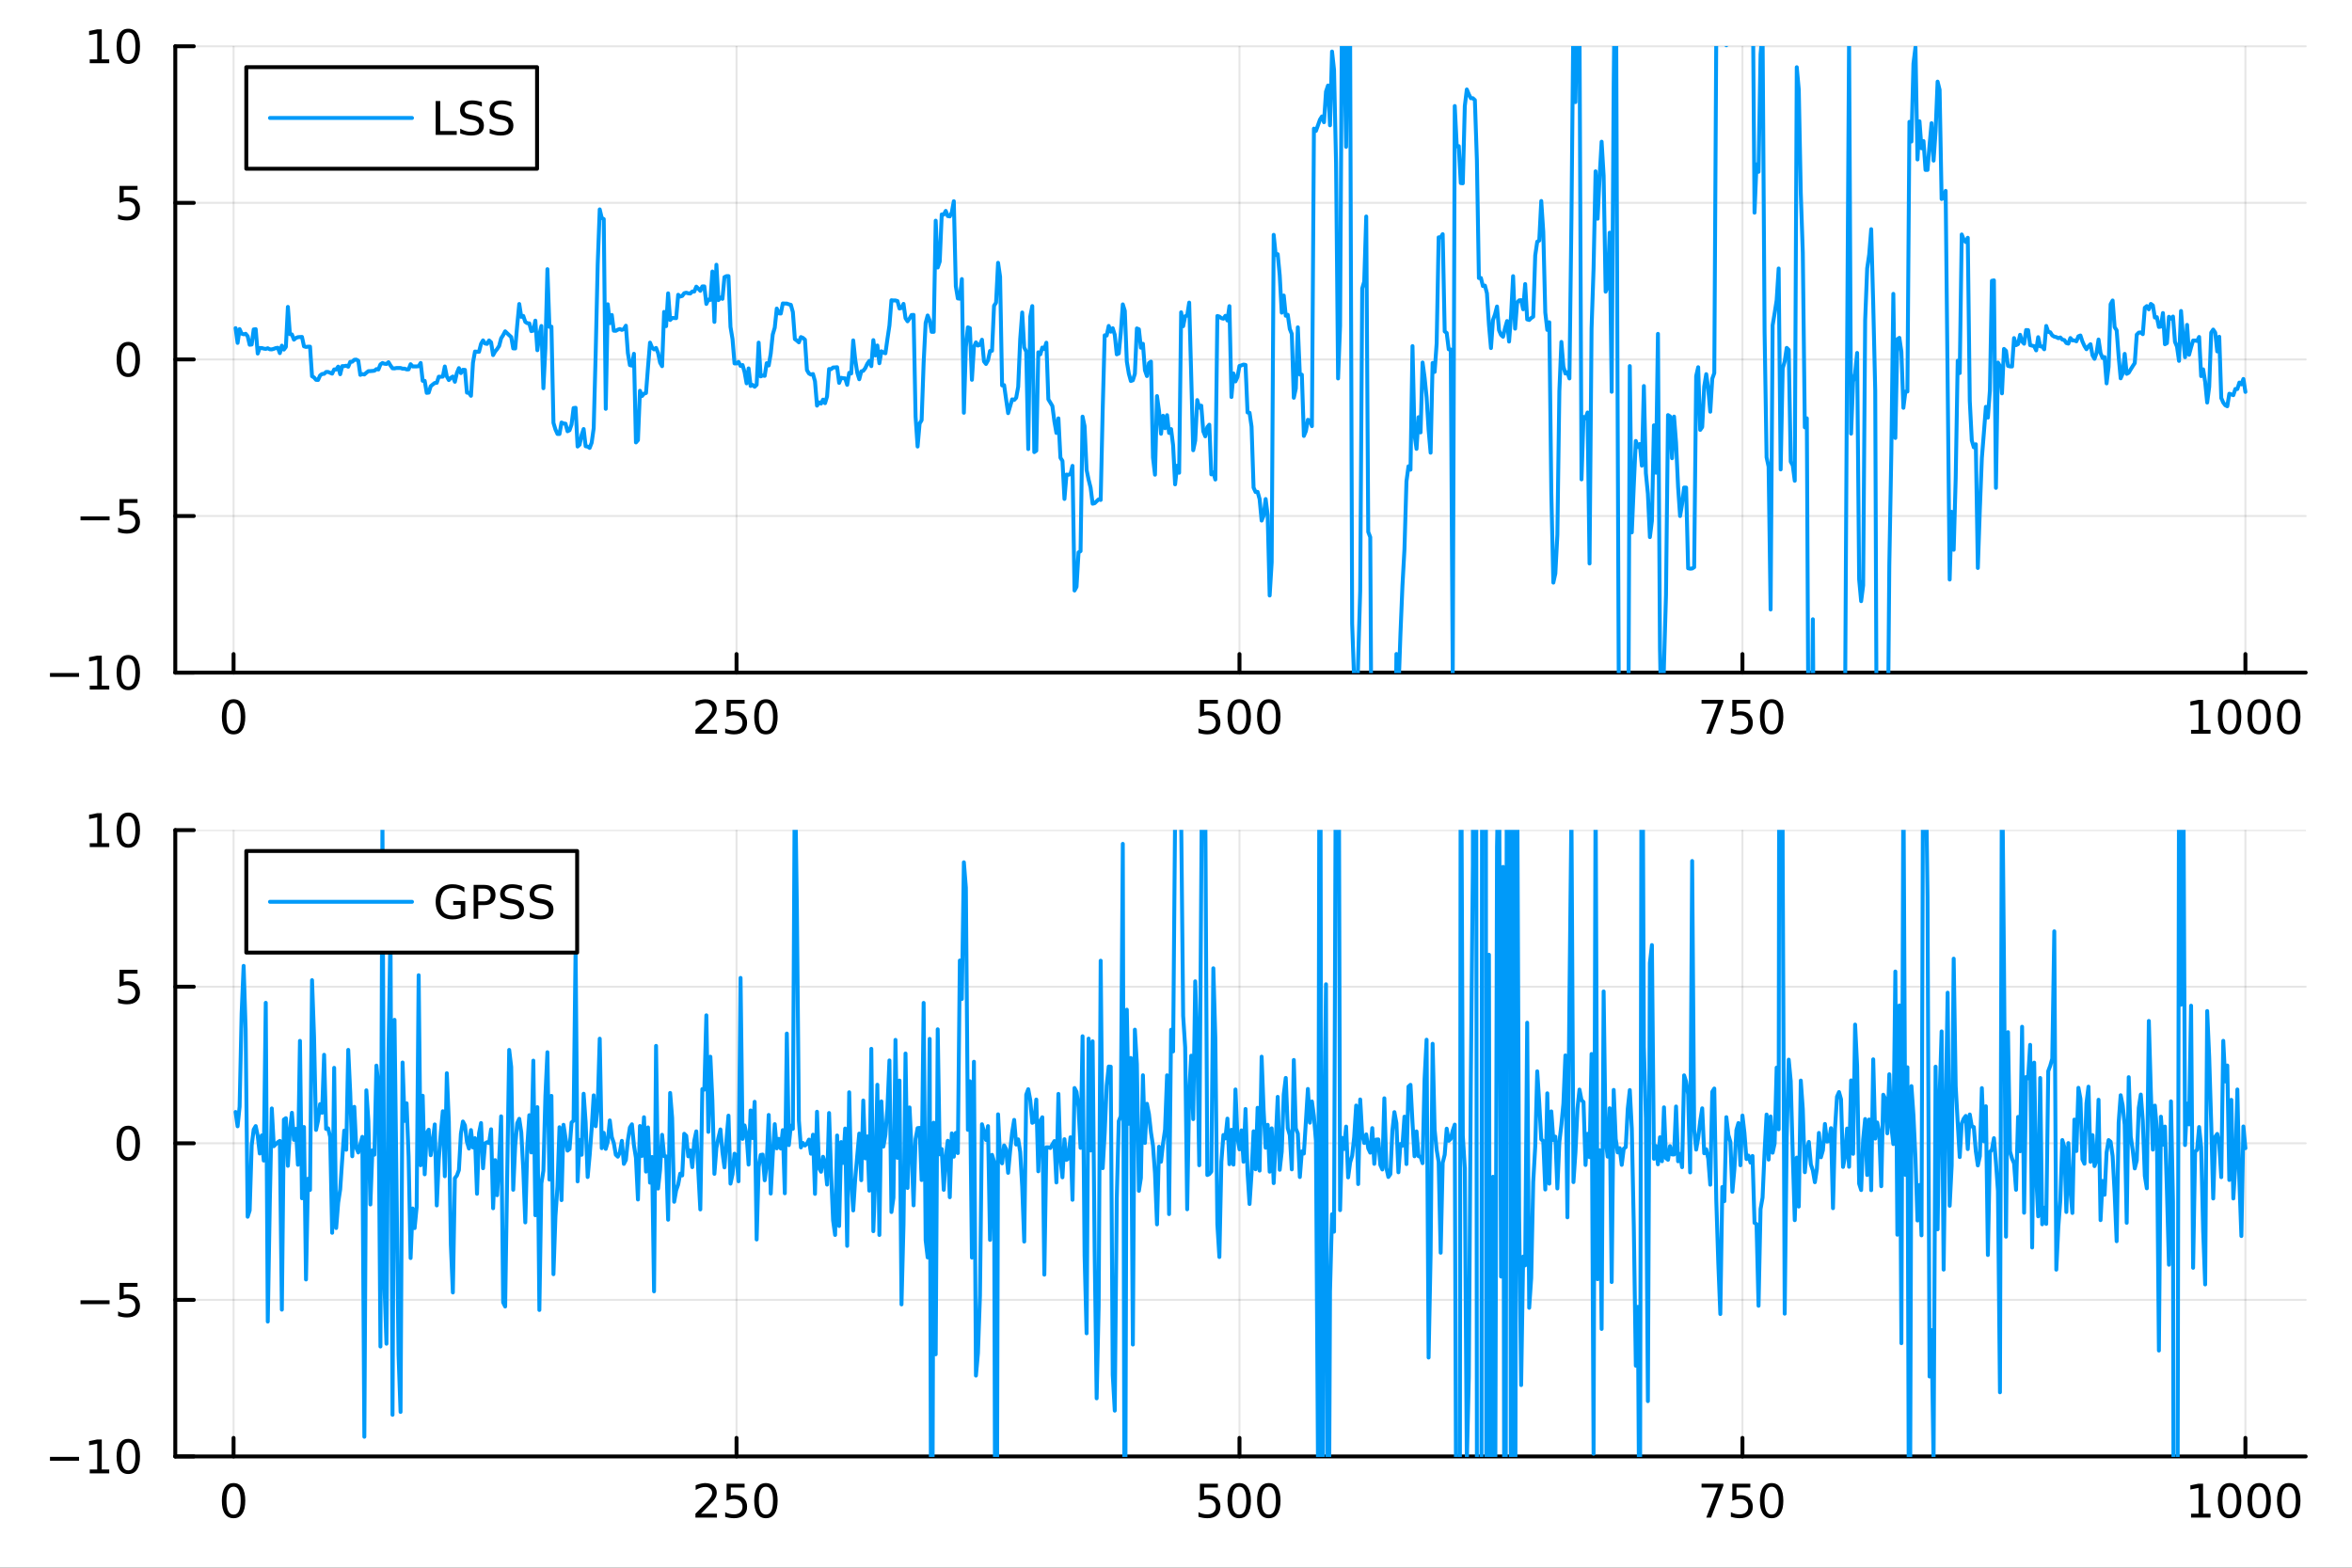 <?xml version="1.0" encoding="utf-8"?>
<svg xmlns="http://www.w3.org/2000/svg" xmlns:xlink="http://www.w3.org/1999/xlink" width="600" height="400" viewBox="0 0 2400 1600">
<rect x="0" y="0" width="2400" height="1600" fill="#333333" stroke="none"/>
<defs>
  <clipPath id="clip810">
    <rect x="0" y="0" width="2400" height="1600"/>
  </clipPath>
</defs>
<path clip-path="url(#clip810)" d="M0 1600 L2400 1600 L2400 0 L0 0  Z" fill="#ffffff" fill-rule="evenodd" fill-opacity="1"/>
<defs>
  <clipPath id="clip811">
    <rect x="480" y="0" width="1681" height="1600"/>
  </clipPath>
</defs>
<path clip-path="url(#clip810)" d="M178.867 686.448 L2352.76 686.448 L2352.76 47.244 L178.867 47.244  Z" fill="#ffffff" fill-rule="evenodd" fill-opacity="1"/>
<defs>
  <clipPath id="clip812">
    <rect x="178" y="47" width="2175" height="640"/>
  </clipPath>
</defs>
<polyline clip-path="url(#clip812)" style="stroke:#000000; stroke-linecap:round; stroke-linejoin:round; stroke-width:2; stroke-opacity:0.1; fill:none" points="238.339,686.448 238.339,47.244 "/>
<polyline clip-path="url(#clip812)" style="stroke:#000000; stroke-linecap:round; stroke-linejoin:round; stroke-width:2; stroke-opacity:0.1; fill:none" points="751.562,686.448 751.562,47.244 "/>
<polyline clip-path="url(#clip812)" style="stroke:#000000; stroke-linecap:round; stroke-linejoin:round; stroke-width:2; stroke-opacity:0.1; fill:none" points="1264.78,686.448 1264.78,47.244 "/>
<polyline clip-path="url(#clip812)" style="stroke:#000000; stroke-linecap:round; stroke-linejoin:round; stroke-width:2; stroke-opacity:0.1; fill:none" points="1778.01,686.448 1778.01,47.244 "/>
<polyline clip-path="url(#clip812)" style="stroke:#000000; stroke-linecap:round; stroke-linejoin:round; stroke-width:2; stroke-opacity:0.1; fill:none" points="2291.23,686.448 2291.23,47.244 "/>
<polyline clip-path="url(#clip810)" style="stroke:#000000; stroke-linecap:round; stroke-linejoin:round; stroke-width:4; stroke-opacity:1; fill:none" points="178.867,686.448 2352.76,686.448 "/>
<polyline clip-path="url(#clip810)" style="stroke:#000000; stroke-linecap:round; stroke-linejoin:round; stroke-width:4; stroke-opacity:1; fill:none" points="238.339,686.448 238.339,667.55 "/>
<polyline clip-path="url(#clip810)" style="stroke:#000000; stroke-linecap:round; stroke-linejoin:round; stroke-width:4; stroke-opacity:1; fill:none" points="751.562,686.448 751.562,667.55 "/>
<polyline clip-path="url(#clip810)" style="stroke:#000000; stroke-linecap:round; stroke-linejoin:round; stroke-width:4; stroke-opacity:1; fill:none" points="1264.78,686.448 1264.78,667.55 "/>
<polyline clip-path="url(#clip810)" style="stroke:#000000; stroke-linecap:round; stroke-linejoin:round; stroke-width:4; stroke-opacity:1; fill:none" points="1778.01,686.448 1778.01,667.55 "/>
<polyline clip-path="url(#clip810)" style="stroke:#000000; stroke-linecap:round; stroke-linejoin:round; stroke-width:4; stroke-opacity:1; fill:none" points="2291.23,686.448 2291.23,667.55 "/>
<path clip-path="url(#clip810)" d="M238.339 717.367 Q234.728 717.367 232.899 720.931 Q231.094 724.473 231.094 731.603 Q231.094 738.709 232.899 742.274 Q234.728 745.815 238.339 745.815 Q241.973 745.815 243.779 742.274 Q245.607 738.709 245.607 731.603 Q245.607 724.473 243.779 720.931 Q241.973 717.367 238.339 717.367 M238.339 713.663 Q244.149 713.663 247.205 718.269 Q250.283 722.853 250.283 731.603 Q250.283 740.329 247.205 744.936 Q244.149 749.519 238.339 749.519 Q232.529 749.519 229.45 744.936 Q226.395 740.329 226.395 731.603 Q226.395 722.853 229.45 718.269 Q232.529 713.663 238.339 713.663 Z" fill="#000000" fill-rule="nonzero" fill-opacity="1" /><path clip-path="url(#clip810)" d="M715.254 744.913 L731.574 744.913 L731.574 748.848 L709.629 748.848 L709.629 744.913 Q712.291 742.158 716.875 737.528 Q721.481 732.876 722.662 731.533 Q724.907 729.01 725.787 727.274 Q726.689 725.515 726.689 723.825 Q726.689 721.07 724.745 719.334 Q722.824 717.598 719.722 717.598 Q717.523 717.598 715.069 718.362 Q712.638 719.126 709.861 720.677 L709.861 715.955 Q712.685 714.82 715.138 714.242 Q717.592 713.663 719.629 713.663 Q725 713.663 728.194 716.348 Q731.388 719.033 731.388 723.524 Q731.388 725.654 730.578 727.575 Q729.791 729.473 727.685 732.066 Q727.106 732.737 724.004 735.954 Q720.902 739.149 715.254 744.913 Z" fill="#000000" fill-rule="nonzero" fill-opacity="1" /><path clip-path="url(#clip810)" d="M741.435 714.288 L759.791 714.288 L759.791 718.223 L745.717 718.223 L745.717 726.695 Q746.736 726.348 747.754 726.186 Q748.773 726.001 749.791 726.001 Q755.578 726.001 758.958 729.172 Q762.337 732.343 762.337 737.76 Q762.337 743.339 758.865 746.44 Q755.393 749.519 749.073 749.519 Q746.898 749.519 744.629 749.149 Q742.384 748.778 739.976 748.038 L739.976 743.339 Q742.06 744.473 744.282 745.028 Q746.504 745.584 748.981 745.584 Q752.985 745.584 755.323 743.478 Q757.661 741.371 757.661 737.76 Q757.661 734.149 755.323 732.042 Q752.985 729.936 748.981 729.936 Q747.106 729.936 745.231 730.353 Q743.379 730.769 741.435 731.649 L741.435 714.288 Z" fill="#000000" fill-rule="nonzero" fill-opacity="1" /><path clip-path="url(#clip810)" d="M781.55 717.367 Q777.939 717.367 776.11 720.931 Q774.305 724.473 774.305 731.603 Q774.305 738.709 776.11 742.274 Q777.939 745.815 781.55 745.815 Q785.184 745.815 786.99 742.274 Q788.819 738.709 788.819 731.603 Q788.819 724.473 786.99 720.931 Q785.184 717.367 781.55 717.367 M781.55 713.663 Q787.36 713.663 790.416 718.269 Q793.495 722.853 793.495 731.603 Q793.495 740.329 790.416 744.936 Q787.36 749.519 781.55 749.519 Q775.74 749.519 772.661 744.936 Q769.606 740.329 769.606 731.603 Q769.606 722.853 772.661 718.269 Q775.74 713.663 781.55 713.663 Z" fill="#000000" fill-rule="nonzero" fill-opacity="1" /><path clip-path="url(#clip810)" d="M1224.4 714.288 L1242.76 714.288 L1242.76 718.223 L1228.69 718.223 L1228.69 726.695 Q1229.7 726.348 1230.72 726.186 Q1231.74 726.001 1232.76 726.001 Q1238.55 726.001 1241.93 729.172 Q1245.31 732.343 1245.31 737.76 Q1245.31 743.339 1241.83 746.44 Q1238.36 749.519 1232.04 749.519 Q1229.87 749.519 1227.6 749.149 Q1225.35 748.778 1222.94 748.038 L1222.94 743.339 Q1225.03 744.473 1227.25 745.028 Q1229.47 745.584 1231.95 745.584 Q1235.95 745.584 1238.29 743.478 Q1240.63 741.371 1240.63 737.76 Q1240.63 734.149 1238.29 732.042 Q1235.95 729.936 1231.95 729.936 Q1230.07 729.936 1228.2 730.353 Q1226.35 730.769 1224.4 731.649 L1224.4 714.288 Z" fill="#000000" fill-rule="nonzero" fill-opacity="1" /><path clip-path="url(#clip810)" d="M1264.52 717.367 Q1260.91 717.367 1259.08 720.931 Q1257.27 724.473 1257.27 731.603 Q1257.27 738.709 1259.08 742.274 Q1260.91 745.815 1264.52 745.815 Q1268.15 745.815 1269.96 742.274 Q1271.79 738.709 1271.79 731.603 Q1271.79 724.473 1269.96 720.931 Q1268.15 717.367 1264.52 717.367 M1264.52 713.663 Q1270.33 713.663 1273.38 718.269 Q1276.46 722.853 1276.46 731.603 Q1276.46 740.329 1273.38 744.936 Q1270.33 749.519 1264.52 749.519 Q1258.71 749.519 1255.63 744.936 Q1252.57 740.329 1252.57 731.603 Q1252.57 722.853 1255.63 718.269 Q1258.71 713.663 1264.52 713.663 Z" fill="#000000" fill-rule="nonzero" fill-opacity="1" /><path clip-path="url(#clip810)" d="M1294.68 717.367 Q1291.07 717.367 1289.24 720.931 Q1287.44 724.473 1287.44 731.603 Q1287.44 738.709 1289.24 742.274 Q1291.07 745.815 1294.68 745.815 Q1298.31 745.815 1300.12 742.274 Q1301.95 738.709 1301.95 731.603 Q1301.95 724.473 1300.12 720.931 Q1298.31 717.367 1294.68 717.367 M1294.68 713.663 Q1300.49 713.663 1303.55 718.269 Q1306.62 722.853 1306.62 731.603 Q1306.62 740.329 1303.55 744.936 Q1300.49 749.519 1294.68 749.519 Q1288.87 749.519 1285.79 744.936 Q1282.74 740.329 1282.74 731.603 Q1282.74 722.853 1285.79 718.269 Q1288.87 713.663 1294.68 713.663 Z" fill="#000000" fill-rule="nonzero" fill-opacity="1" /><path clip-path="url(#clip810)" d="M1736.28 714.288 L1758.51 714.288 L1758.51 716.279 L1745.96 748.848 L1741.08 748.848 L1752.88 718.223 L1736.28 718.223 L1736.28 714.288 Z" fill="#000000" fill-rule="nonzero" fill-opacity="1" /><path clip-path="url(#clip810)" d="M1767.67 714.288 L1786.03 714.288 L1786.03 718.223 L1771.95 718.223 L1771.95 726.695 Q1772.97 726.348 1773.99 726.186 Q1775.01 726.001 1776.03 726.001 Q1781.82 726.001 1785.2 729.172 Q1788.57 732.343 1788.57 737.76 Q1788.57 743.339 1785.1 746.44 Q1781.63 749.519 1775.31 749.519 Q1773.14 749.519 1770.87 749.149 Q1768.62 748.778 1766.21 748.038 L1766.21 743.339 Q1768.3 744.473 1770.52 745.028 Q1772.74 745.584 1775.22 745.584 Q1779.22 745.584 1781.56 743.478 Q1783.9 741.371 1783.9 737.76 Q1783.9 734.149 1781.56 732.042 Q1779.22 729.936 1775.22 729.936 Q1773.34 729.936 1771.47 730.353 Q1769.62 730.769 1767.67 731.649 L1767.67 714.288 Z" fill="#000000" fill-rule="nonzero" fill-opacity="1" /><path clip-path="url(#clip810)" d="M1807.79 717.367 Q1804.18 717.367 1802.35 720.931 Q1800.54 724.473 1800.54 731.603 Q1800.54 738.709 1802.35 742.274 Q1804.18 745.815 1807.79 745.815 Q1811.42 745.815 1813.23 742.274 Q1815.06 738.709 1815.06 731.603 Q1815.06 724.473 1813.23 720.931 Q1811.42 717.367 1807.79 717.367 M1807.79 713.663 Q1813.6 713.663 1816.65 718.269 Q1819.73 722.853 1819.73 731.603 Q1819.73 740.329 1816.65 744.936 Q1813.6 749.519 1807.79 749.519 Q1801.98 749.519 1798.9 744.936 Q1795.84 740.329 1795.84 731.603 Q1795.84 722.853 1798.9 718.269 Q1801.98 713.663 1807.79 713.663 Z" fill="#000000" fill-rule="nonzero" fill-opacity="1" /><path clip-path="url(#clip810)" d="M2235.76 744.913 L2243.4 744.913 L2243.4 718.547 L2235.09 720.214 L2235.09 715.955 L2243.35 714.288 L2248.02 714.288 L2248.02 744.913 L2255.66 744.913 L2255.66 748.848 L2235.76 748.848 L2235.76 744.913 Z" fill="#000000" fill-rule="nonzero" fill-opacity="1" /><path clip-path="url(#clip810)" d="M2275.11 717.367 Q2271.5 717.367 2269.67 720.931 Q2267.86 724.473 2267.86 731.603 Q2267.86 738.709 2269.67 742.274 Q2271.5 745.815 2275.11 745.815 Q2278.74 745.815 2280.55 742.274 Q2282.38 738.709 2282.38 731.603 Q2282.38 724.473 2280.55 720.931 Q2278.74 717.367 2275.11 717.367 M2275.11 713.663 Q2280.92 713.663 2283.97 718.269 Q2287.05 722.853 2287.05 731.603 Q2287.05 740.329 2283.97 744.936 Q2280.92 749.519 2275.11 749.519 Q2269.3 749.519 2266.22 744.936 Q2263.16 740.329 2263.16 731.603 Q2263.16 722.853 2266.22 718.269 Q2269.3 713.663 2275.11 713.663 Z" fill="#000000" fill-rule="nonzero" fill-opacity="1" /><path clip-path="url(#clip810)" d="M2305.27 717.367 Q2301.66 717.367 2299.83 720.931 Q2298.02 724.473 2298.02 731.603 Q2298.02 738.709 2299.83 742.274 Q2301.66 745.815 2305.27 745.815 Q2308.9 745.815 2310.71 742.274 Q2312.54 738.709 2312.54 731.603 Q2312.54 724.473 2310.71 720.931 Q2308.9 717.367 2305.27 717.367 M2305.27 713.663 Q2311.08 713.663 2314.14 718.269 Q2317.21 722.853 2317.21 731.603 Q2317.21 740.329 2314.14 744.936 Q2311.08 749.519 2305.27 749.519 Q2299.46 749.519 2296.38 744.936 Q2293.33 740.329 2293.33 731.603 Q2293.33 722.853 2296.38 718.269 Q2299.46 713.663 2305.27 713.663 Z" fill="#000000" fill-rule="nonzero" fill-opacity="1" /><path clip-path="url(#clip810)" d="M2335.43 717.367 Q2331.82 717.367 2329.99 720.931 Q2328.19 724.473 2328.19 731.603 Q2328.19 738.709 2329.99 742.274 Q2331.82 745.815 2335.43 745.815 Q2339.07 745.815 2340.87 742.274 Q2342.7 738.709 2342.7 731.603 Q2342.7 724.473 2340.87 720.931 Q2339.07 717.367 2335.43 717.367 M2335.43 713.663 Q2341.24 713.663 2344.3 718.269 Q2347.38 722.853 2347.38 731.603 Q2347.38 740.329 2344.3 744.936 Q2341.24 749.519 2335.43 749.519 Q2329.62 749.519 2326.54 744.936 Q2323.49 740.329 2323.49 731.603 Q2323.49 722.853 2326.54 718.269 Q2329.62 713.663 2335.43 713.663 Z" fill="#000000" fill-rule="nonzero" fill-opacity="1" /><polyline clip-path="url(#clip812)" style="stroke:#000000; stroke-linecap:round; stroke-linejoin:round; stroke-width:2; stroke-opacity:0.1; fill:none" points="178.867,686.448 2352.76,686.448 "/>
<polyline clip-path="url(#clip812)" style="stroke:#000000; stroke-linecap:round; stroke-linejoin:round; stroke-width:2; stroke-opacity:0.1; fill:none" points="178.867,526.647 2352.76,526.647 "/>
<polyline clip-path="url(#clip812)" style="stroke:#000000; stroke-linecap:round; stroke-linejoin:round; stroke-width:2; stroke-opacity:0.1; fill:none" points="178.867,366.846 2352.76,366.846 "/>
<polyline clip-path="url(#clip812)" style="stroke:#000000; stroke-linecap:round; stroke-linejoin:round; stroke-width:2; stroke-opacity:0.1; fill:none" points="178.867,207.045 2352.76,207.045 "/>
<polyline clip-path="url(#clip812)" style="stroke:#000000; stroke-linecap:round; stroke-linejoin:round; stroke-width:2; stroke-opacity:0.1; fill:none" points="178.867,47.244 2352.76,47.244 "/>
<polyline clip-path="url(#clip810)" style="stroke:#000000; stroke-linecap:round; stroke-linejoin:round; stroke-width:4; stroke-opacity:1; fill:none" points="178.867,686.448 178.867,47.244 "/>
<polyline clip-path="url(#clip810)" style="stroke:#000000; stroke-linecap:round; stroke-linejoin:round; stroke-width:4; stroke-opacity:1; fill:none" points="178.867,686.448 197.764,686.448 "/>
<polyline clip-path="url(#clip810)" style="stroke:#000000; stroke-linecap:round; stroke-linejoin:round; stroke-width:4; stroke-opacity:1; fill:none" points="178.867,526.647 197.764,526.647 "/>
<polyline clip-path="url(#clip810)" style="stroke:#000000; stroke-linecap:round; stroke-linejoin:round; stroke-width:4; stroke-opacity:1; fill:none" points="178.867,366.846 197.764,366.846 "/>
<polyline clip-path="url(#clip810)" style="stroke:#000000; stroke-linecap:round; stroke-linejoin:round; stroke-width:4; stroke-opacity:1; fill:none" points="178.867,207.045 197.764,207.045 "/>
<polyline clip-path="url(#clip810)" style="stroke:#000000; stroke-linecap:round; stroke-linejoin:round; stroke-width:4; stroke-opacity:1; fill:none" points="178.867,47.244 197.764,47.244 "/>
<path clip-path="url(#clip810)" d="M50.992 686.899 L80.668 686.899 L80.668 690.834 L50.992 690.834 L50.992 686.899 Z" fill="#000000" fill-rule="nonzero" fill-opacity="1" /><path clip-path="url(#clip810)" d="M91.571 699.793 L99.21 699.793 L99.21 673.427 L90.899 675.094 L90.899 670.835 L99.163 669.168 L103.839 669.168 L103.839 699.793 L111.478 699.793 L111.478 703.728 L91.571 703.728 L91.571 699.793 Z" fill="#000000" fill-rule="nonzero" fill-opacity="1" /><path clip-path="url(#clip810)" d="M130.922 672.247 Q127.311 672.247 125.482 675.811 Q123.677 679.353 123.677 686.483 Q123.677 693.589 125.482 697.154 Q127.311 700.695 130.922 700.695 Q134.556 700.695 136.362 697.154 Q138.191 693.589 138.191 686.483 Q138.191 679.353 136.362 675.811 Q134.556 672.247 130.922 672.247 M130.922 668.543 Q136.732 668.543 139.788 673.149 Q142.867 677.733 142.867 686.483 Q142.867 695.209 139.788 699.816 Q136.732 704.399 130.922 704.399 Q125.112 704.399 122.033 699.816 Q118.978 695.209 118.978 686.483 Q118.978 677.733 122.033 673.149 Q125.112 668.543 130.922 668.543 Z" fill="#000000" fill-rule="nonzero" fill-opacity="1" /><path clip-path="url(#clip810)" d="M82.149 527.098 L111.825 527.098 L111.825 531.033 L82.149 531.033 L82.149 527.098 Z" fill="#000000" fill-rule="nonzero" fill-opacity="1" /><path clip-path="url(#clip810)" d="M121.964 509.367 L140.32 509.367 L140.32 513.302 L126.246 513.302 L126.246 521.774 Q127.265 521.427 128.283 521.265 Q129.302 521.08 130.32 521.08 Q136.107 521.08 139.487 524.251 Q142.867 527.422 142.867 532.839 Q142.867 538.418 139.394 541.52 Q135.922 544.598 129.603 544.598 Q127.427 544.598 125.158 544.228 Q122.913 543.857 120.506 543.117 L120.506 538.418 Q122.589 539.552 124.811 540.108 Q127.033 540.663 129.51 540.663 Q133.515 540.663 135.853 538.557 Q138.191 536.45 138.191 532.839 Q138.191 529.228 135.853 527.121 Q133.515 525.015 129.51 525.015 Q127.635 525.015 125.76 525.432 Q123.908 525.848 121.964 526.728 L121.964 509.367 Z" fill="#000000" fill-rule="nonzero" fill-opacity="1" /><path clip-path="url(#clip810)" d="M130.922 352.645 Q127.311 352.645 125.482 356.209 Q123.677 359.751 123.677 366.881 Q123.677 373.987 125.482 377.552 Q127.311 381.094 130.922 381.094 Q134.556 381.094 136.362 377.552 Q138.191 373.987 138.191 366.881 Q138.191 359.751 136.362 356.209 Q134.556 352.645 130.922 352.645 M130.922 348.941 Q136.732 348.941 139.788 353.547 Q142.867 358.131 142.867 366.881 Q142.867 375.608 139.788 380.214 Q136.732 384.797 130.922 384.797 Q125.112 384.797 122.033 380.214 Q118.978 375.608 118.978 366.881 Q118.978 358.131 122.033 353.547 Q125.112 348.941 130.922 348.941 Z" fill="#000000" fill-rule="nonzero" fill-opacity="1" /><path clip-path="url(#clip810)" d="M121.964 189.765 L140.32 189.765 L140.32 193.7 L126.246 193.7 L126.246 202.172 Q127.265 201.825 128.283 201.663 Q129.302 201.478 130.32 201.478 Q136.107 201.478 139.487 204.649 Q142.867 207.82 142.867 213.237 Q142.867 218.816 139.394 221.918 Q135.922 224.996 129.603 224.996 Q127.427 224.996 125.158 224.626 Q122.913 224.256 120.506 223.515 L120.506 218.816 Q122.589 219.95 124.811 220.506 Q127.033 221.061 129.51 221.061 Q133.515 221.061 135.853 218.955 Q138.191 216.848 138.191 213.237 Q138.191 209.626 135.853 207.52 Q133.515 205.413 129.51 205.413 Q127.635 205.413 125.76 205.83 Q123.908 206.246 121.964 207.126 L121.964 189.765 Z" fill="#000000" fill-rule="nonzero" fill-opacity="1" /><path clip-path="url(#clip810)" d="M91.571 60.589 L99.21 60.589 L99.21 34.223 L90.899 35.89 L90.899 31.631 L99.163 29.964 L103.839 29.964 L103.839 60.589 L111.478 60.589 L111.478 64.524 L91.571 64.524 L91.571 60.589 Z" fill="#000000" fill-rule="nonzero" fill-opacity="1" /><path clip-path="url(#clip810)" d="M130.922 33.043 Q127.311 33.043 125.482 36.608 Q123.677 40.149 123.677 47.279 Q123.677 54.385 125.482 57.95 Q127.311 61.492 130.922 61.492 Q134.556 61.492 136.362 57.95 Q138.191 54.385 138.191 47.279 Q138.191 40.149 136.362 36.608 Q134.556 33.043 130.922 33.043 M130.922 29.339 Q136.732 29.339 139.788 33.946 Q142.867 38.529 142.867 47.279 Q142.867 56.006 139.788 60.612 Q136.732 65.195 130.922 65.195 Q125.112 65.195 122.033 60.612 Q118.978 56.006 118.978 47.279 Q118.978 38.529 122.033 33.946 Q125.112 29.339 130.922 29.339 Z" fill="#000000" fill-rule="nonzero" fill-opacity="1" /><polyline clip-path="url(#clip812)" style="stroke:#009af9; stroke-linecap:round; stroke-linejoin:round; stroke-width:4; stroke-opacity:1; fill:none" points="240.392,334.886 242.445,349.977 244.498,335.892 246.55,340.482 248.603,341.197 250.656,340.663 252.709,343.131 254.762,351.856 256.815,351.637 258.868,336.227 260.921,335.94 262.974,360.833 265.027,355.178 267.079,355.205 269.132,355.794 271.185,356.085 273.238,355.419 275.291,356.492 277.344,356.592 279.397,356.006 281.45,355.257 283.503,354.907 285.555,360.409 287.608,352.77 289.661,356.797 291.714,354.107 293.767,313.224 295.82,341.075 297.873,341.31 299.926,346.65 301.979,344.95 304.031,344.118 306.084,343.969 308.137,343.866 310.19,353.459 312.243,354.091 314.296,353.818 316.349,353.791 318.402,383.976 320.455,385.241 322.507,387.653 324.56,387.801 326.613,383.205 328.666,381.664 330.719,381.541 332.772,379.633 334.825,379.625 336.878,380.48 338.931,381.348 340.984,377.044 343.036,377.137 345.089,374.183 347.142,381.931 349.195,373.664 351.248,373.662 353.301,373.254 355.354,374.283 357.407,369.3 359.46,369.154 361.512,367.228 363.565,367.028 365.618,368.215 367.671,382.601 369.724,381.787 371.777,382.202 373.83,380.425 375.883,378.814 377.936,378.768 379.988,378.586 382.041,378.351 384.094,376.716 386.147,377.113 388.2,371.916 390.253,370.515 392.306,371.242 394.359,371.469 396.412,369.668 398.464,373.023 400.517,375.877 402.57,375.995 404.623,375.576 406.676,375.58 408.729,375.576 410.782,376.286 412.835,376.237 414.888,376.997 416.94,376.974 418.993,371.708 421.046,373.999 423.099,373.99 425.152,373.991 427.205,373.734 429.258,370.455 431.311,388.649 433.364,388.687 435.417,400.963 437.469,400.709 439.522,394.168 441.575,392.44 443.628,390.851 445.681,390.719 447.734,384.474 449.787,384.519 451.84,384.403 453.893,374.036 455.945,384.238 457.998,387.905 460.051,385.597 462.104,384.276 464.157,389.645 466.21,380.681 468.263,375.701 470.316,380.78 472.369,377.404 474.421,377.486 476.474,400.726 478.527,400.971 480.58,403.942 482.633,370.105 484.686,358.785 486.739,359.006 488.792,359.065 490.845,350.939 492.897,347.419 494.95,350.579 497.003,350.98 499.056,347.46 501.109,349.384 503.162,362.409 505.215,358.778 507.268,356.268 509.321,353.118 511.374,345.264 513.426,342.041 515.479,338.14 517.532,340.135 519.585,342.091 521.638,343.945 523.691,355.569 525.744,355.663 527.797,331.529 529.85,310.266 531.902,323.375 533.955,322.451 536.008,328.531 538.061,329.87 540.114,330.014 542.167,337.958 544.22,337.369 546.273,327.236 548.326,357.432 550.378,341.616 552.431,332.697 554.484,396.239 556.537,355.477 558.59,274.725 560.643,333.552 562.696,333.367 564.749,431.566 566.802,438.347 568.854,442.897 570.907,442.925 572.96,431.217 575.013,432.207 577.066,432.434 579.119,440.157 581.172,439.095 583.225,433.173 585.278,416.486 587.331,416.155 589.383,455.723 591.436,453.848 593.489,444.086 595.542,437.854 597.595,455.452 599.648,455.801 601.701,457.142 603.754,451.788 605.807,437.018 607.859,359.497 609.912,269.396 611.965,213.709 614.018,222.419 616.071,223.579 618.124,417.265 620.177,310.539 622.23,329.789 624.283,321.437 626.335,337.533 628.388,337.653 630.441,336.453 632.494,335.825 634.547,336.702 636.6,335.832 638.653,332.411 640.706,360.415 642.759,372.658 644.811,373.176 646.864,361.074 648.917,451.552 650.97,449.194 653.023,398.828 655.076,404.207 657.129,401.751 659.182,401.12 661.235,374.706 663.288,349.694 665.34,354.644 667.393,356.588 669.446,355.103 671.499,360.193 673.552,370.149 675.605,373.737 677.658,318.339 679.711,332.892 681.764,299.389 683.816,326.615 685.869,324.556 687.922,324.599 689.975,324.72 692.028,300.839 694.081,302.645 696.134,302.035 698.187,299.254 700.24,298.722 702.292,299.364 704.345,299.569 706.398,297.546 708.451,297.562 710.504,292.569 712.557,294.528 714.61,296.829 716.663,292.33 718.716,292.327 720.768,310.195 722.821,305.787 724.874,306.11 726.927,277.111 728.98,328.546 731.033,270.204 733.086,306.298 735.139,303.684 737.192,305.016 739.245,282.843 741.297,281.839 743.35,281.784 745.403,333.597 747.456,346.025 749.509,370.914 751.562,370.914 753.615,369.34 755.668,373.508 757.721,372.56 759.773,379.741 761.826,391.246 763.879,376.001 765.932,393.908 767.985,392.815 770.038,394.731 772.091,392.742 774.144,349.688 776.197,384.163 778.249,383.198 780.302,383.599 782.355,370.654 784.408,373.014 786.461,360.912 788.514,341.391 790.567,334.42 792.62,314.912 794.673,319.796 796.725,320.011 798.778,309.719 800.831,309.833 802.884,309.821 804.937,310.599 806.99,311.104 809.043,318.488 811.096,346.068 813.149,347.63 815.202,349.407 817.254,344.026 819.307,344.88 821.36,346.704 823.413,377.715 825.466,381.191 827.519,382.295 829.572,381.733 831.625,389.151 833.678,414.009 835.73,410.623 837.783,411.955 839.836,407.837 841.889,411.49 843.942,404.619 845.995,376.647 848.048,376.743 850.101,375.085 852.154,374.976 854.206,374.775 856.259,390.798 858.312,385.564 860.365,386.029 862.418,386.147 864.471,392.773 866.524,380.548 868.577,381.182 870.63,347.414 872.682,367.048 874.735,380.332 876.788,387.077 878.841,379.036 880.894,378.441 882.947,375.69 885,371.288 887.053,368.344 889.106,373.687 891.159,347.119 893.211,362.807 895.264,352.629 897.317,370.723 899.37,358.536 901.423,359.699 903.476,360.609 905.529,346.073 907.582,332.302 909.635,306.444 911.687,306.662 913.74,306.643 915.793,307.255 917.846,314.852 919.899,314.343 921.952,310.133 924.005,324.766 926.058,327.93 928.111,325.141 930.163,321.497 932.216,321.375 934.269,425.368 936.322,455.732 938.375,432.295 940.428,428.859 942.481,370.528 944.534,329.532 946.587,321.981 948.639,327.126 950.692,338.673 952.745,338.69 954.798,225.211 956.851,273.039 958.904,266.882 960.957,218.842 963.01,219.007 965.063,215.251 967.116,220.521 969.168,220.86 971.221,216.717 973.274,205.347 975.327,292.167 977.38,304.594 979.433,304.862 981.486,284.803 983.539,421.277 985.592,354.105 987.644,334.081 989.697,334.903 991.75,387.645 993.803,354.152 995.856,349.425 997.909,352.687 999.962,351.887 1002.01,346.725 1004.07,368.824 1006.12,371.458 1008.17,367.769 1010.23,358.2 1012.28,358.008 1014.33,312.036 1016.38,308.938 1018.44,268.223 1020.49,282.391 1022.54,393.327 1024.6,393.058 1026.65,407.647 1028.7,421.67 1030.76,414.521 1032.81,407.59 1034.86,408.205 1036.91,405.973 1038.97,394.762 1041.02,346.068 1043.07,318.94 1045.13,354.672 1047.18,358.81 1049.23,458.337 1051.28,323.151 1053.34,312.384 1055.39,461.423 1057.44,459.976 1059.5,359.544 1061.55,361.651 1063.6,354.701 1065.65,356.282 1067.71,349.758 1069.76,407.584 1071.81,410.944 1073.87,414.406 1075.92,430.197 1077.97,441.87 1080.02,426.993 1082.08,467.221 1084.13,470.361 1086.18,509.236 1088.24,484.352 1090.29,484.575 1092.34,483.856 1094.39,475.456 1096.45,602.697 1098.5,598.916 1100.55,563.782 1102.61,562.493 1104.66,425.213 1106.71,434.907 1108.77,479.589 1110.82,489.551 1112.87,497.741 1114.92,514.083 1116.98,513.579 1119.03,511.559 1121.08,509.664 1123.14,510.256 1125.19,418.302 1127.24,342.198 1129.29,342.442 1131.35,332.642 1133.4,338.56 1135.45,334.985 1137.51,341.698 1139.56,361.665 1141.61,360.74 1143.66,339.616 1145.72,310.652 1147.77,317.246 1149.82,369.054 1151.88,381.396 1153.93,388.886 1155.98,388.082 1158.03,381.522 1160.09,335.194 1162.14,336.078 1164.19,354.896 1166.25,350.856 1168.3,377.857 1170.35,383.801 1172.4,370.57 1174.46,369.068 1176.51,466.957 1178.56,484.484 1180.62,404.237 1182.67,419.428 1184.72,442.731 1186.77,424.336 1188.83,437.033 1190.88,423.728 1192.93,441.879 1194.99,437.909 1197.04,454.405 1199.09,494.349 1201.15,475.285 1203.2,482.528 1205.25,318.733 1207.3,332.92 1209.36,322.712 1211.41,322.148 1213.46,308.837 1215.52,382.954 1217.57,459.537 1219.62,449.716 1221.67,408.315 1223.73,416.131 1225.78,414.012 1227.83,440.176 1229.89,445.324 1231.94,435.976 1233.99,433.439 1236.04,484.176 1238.1,482.036 1240.15,489.419 1242.2,322.493 1244.26,323.127 1246.31,324.753 1248.36,325.258 1250.41,322.333 1252.47,327.096 1254.52,312.473 1256.57,405.212 1258.63,381.15 1260.68,389.268 1262.73,384.787 1264.78,373.48 1266.84,372.862 1268.89,372.059 1270.94,372.417 1273,420.946 1275.05,421.262 1277.1,435.386 1279.16,497.685 1281.21,502.17 1283.26,501.987 1285.31,509.33 1287.37,531.314 1289.42,526.295 1291.47,509.323 1293.53,525.748 1295.58,607.769 1297.63,573.994 1299.68,239.689 1301.74,260.237 1303.79,259.413 1305.84,280.98 1307.9,319.126 1309.95,301.614 1312,322.272 1314.05,321.265 1316.11,335.771 1318.16,340.809 1320.21,405.974 1322.27,396.445 1324.32,334.071 1326.37,382.252 1328.42,382.382 1330.48,444.924 1332.53,440.012 1334.58,428.449 1336.64,429.177 1338.69,434.916 1340.74,131.263 1342.79,133.615 1344.85,127.891 1346.9,122.102 1348.95,118.829 1351.01,124.743 1353.06,93.493 1355.11,87.308 1357.16,127.894 1359.22,52.594 1361.27,71.34 1363.32,166.234 1365.38,386.274 1367.43,332.581 1369.48,-10.977 1371.54,36.816 1373.59,149.883 1375.64,-20.176 1377.69,39.024 1379.75,636.475 1381.8,694.849 1383.85,753.472 1385.91,673.27 1387.96,603.089 1390.01,294.376 1392.06,287.374 1394.12,220.954 1396.17,542.869 1398.22,548.245 1400.28,909.528 1402.33,1171.79 1404.38,1175.42 1406.43,1191.37 1408.49,1144.79 1410.54,866.566 1412.59,852.62 1414.65,855.208 1416.7,851.037 1418.75,860.447 1420.8,787.818 1422.86,840.036 1424.91,667.469 1426.96,706.26 1429.02,647.343 1431.07,597.695 1433.12,560.578 1435.17,491.228 1437.23,475.901 1439.28,479.354 1441.33,353.24 1443.39,443.762 1445.44,458.132 1447.49,425.772 1449.55,441.319 1451.6,369.995 1453.65,385.109 1455.7,405.303 1457.76,438.614 1459.81,462.04 1461.86,370.448 1463.92,379.557 1465.97,350.528 1468.02,242.223 1470.07,242.219 1472.13,238.981 1474.18,338.239 1476.23,339.806 1478.29,356.54 1480.34,356.689 1482.39,690.426 1484.44,108.2 1486.5,149.362 1488.55,149.164 1490.6,186.88 1492.66,187.072 1494.71,108.148 1496.76,91.323 1498.81,96.241 1500.87,100.241 1502.92,100.238 1504.97,102.148 1507.03,163.277 1509.08,283.768 1511.13,283.69 1513.18,291.975 1515.24,291.494 1517.29,299.326 1519.34,331.553 1521.4,355.242 1523.45,326.61 1525.5,320.892 1527.55,312.828 1529.61,337.027 1531.66,341.792 1533.71,343.674 1535.77,334.854 1537.82,327.683 1539.87,348.617 1541.93,321.373 1543.98,281.848 1546.03,335.452 1548.08,308.889 1550.14,306.527 1552.19,306.334 1554.24,315.66 1556.3,289.89 1558.35,325.966 1560.4,326.588 1562.45,324.588 1564.51,323.196 1566.56,260.65 1568.61,246.656 1570.67,245.505 1572.72,205.138 1574.77,236.561 1576.82,319.037 1578.88,336.737 1580.93,328.913 1582.98,503.35 1585.04,594.64 1587.09,585.287 1589.14,546.046 1591.19,399.213 1593.25,348.978 1595.3,374.015 1597.35,381.248 1599.41,379.793 1601.46,386.243 1603.51,223.341 1605.56,11.269 1607.62,104.222 1609.67,-11.43 1611.72,25.094 1613.78,489.258 1615.83,425.534 1617.88,427.004 1619.94,421.009 1621.99,575.102 1624.04,335.221 1626.09,274.006 1628.15,174.82 1630.2,223.259 1632.25,180.581 1634.31,144.613 1636.36,179.359 1638.41,297.662 1640.46,292.465 1642.52,237.464 1644.57,399.865 1646.62,85.358 1648.68,-103.367 1650.73,438.27 1652.78,943.206 1654.83,930.421 1656.89,880.971 1658.94,921.658 1660.99,915.169 1663.05,373.624 1665.1,543.384 1667.15,495.091 1669.2,450.036 1671.26,456.227 1673.31,453.173 1675.36,475.284 1677.42,393.984 1679.47,482.99 1681.52,503.869 1683.57,548.187 1685.63,531.574 1687.68,434.076 1689.73,482.471 1691.79,340.734 1693.84,661.748 1695.89,769.64 1697.94,678.259 1700,607.515 1702.05,423.641 1704.1,425.007 1706.16,467.649 1708.21,425.181 1710.26,451.739 1712.32,496.708 1714.37,526.662 1716.42,514.468 1718.47,497.605 1720.53,497.62 1722.58,580.002 1724.63,580.424 1726.69,580.214 1728.74,578.935 1730.79,383.766 1732.84,374.805 1734.9,438.785 1736.95,435.82 1739,394.506 1741.06,381.879 1743.11,397.032 1745.16,420.196 1747.21,386.485 1749.27,380.775 1751.32,31.128 1753.37,-2.395 1755.43,28.128 1757.48,-52.41 1759.53,-470.692 1761.58,46.218 1763.64,-299.823 1765.69,-299.868 1767.74,-259.611 1769.8,-320.519 1771.85,-191.192 1773.9,-212.298 1775.95,-125.868 1778.01,-216.512 1780.06,-213.894 1782.11,-218.243 1784.17,-211.483 1786.22,9.241 1788.27,-48.395 1790.33,217.056 1792.38,167.723 1794.43,175.396 1796.48,55.423 1798.54,31.218 1800.59,338.461 1802.64,466.752 1804.7,476.337 1806.75,622.066 1808.8,332.004 1810.85,319.688 1812.91,306.401 1814.96,274.012 1817.01,479.129 1819.07,375.95 1821.12,368.91 1823.17,355.043 1825.22,357.116 1827.28,471.22 1829.33,474.975 1831.38,490.667 1833.44,68.613 1835.49,91.599 1837.54,197.15 1839.59,257.725 1841.65,436.178 1843.7,426.916 1845.75,833.779 1847.81,877.451 1849.86,632.034 1851.91,931.249 1853.96,928.905 1856.02,903.386 1858.07,877.169 1860.12,859.575 1862.18,838.892 1864.23,823.878 1866.28,801.057 1868.34,1117.24 1870.39,1314.78 1872.44,982.152 1874.49,844.746 1876.55,868.218 1878.6,695.379 1880.65,695.116 1882.71,722.924 1884.76,364.671 1886.81,37.37 1888.86,442.596 1890.92,389.509 1892.97,381.378 1895.02,360.197 1897.08,591.295 1899.13,613.578 1901.18,597.434 1903.23,326.632 1905.29,273.838 1907.34,259.729 1909.39,233.924 1911.45,310.495 1913.5,398.774 1915.55,909.46 1917.6,920.537 1919.66,938.769 1921.71,890.025 1923.76,839.814 1925.82,819.213 1927.87,576.596 1929.92,462.342 1931.97,299.919 1934.03,446.979 1936.08,346.271 1938.13,344.802 1940.19,359.071 1942.24,416.225 1944.29,399.66 1946.34,399.614 1948.4,124.319 1950.45,144.485 1952.5,64.917 1954.56,48.265 1956.61,162.789 1958.66,123.778 1960.72,151.343 1962.77,143.966 1964.82,173.431 1966.87,173.404 1968.93,148.017 1970.98,125.717 1973.03,163.943 1975.09,133.835 1977.14,83.296 1979.19,91.665 1981.24,203.113 1983.3,202.122 1985.35,194.804 1987.4,389.905 1989.46,591.499 1991.51,522.366 1993.56,561.121 1995.61,488.277 1997.67,368.098 1999.72,380.761 2001.77,239.296 2003.83,244.705 2005.88,246.986 2007.93,242.661 2009.98,409.174 2012.04,449.579 2014.09,456.538 2016.14,453.397 2018.2,579.687 2020.25,519.884 2022.3,467.44 2024.35,441.901 2026.41,415.238 2028.46,426.233 2030.51,398.403 2032.57,286.56 2034.62,286.124 2036.67,497.916 2038.73,370.02 2040.78,373.672 2042.83,401.449 2044.88,356.111 2046.94,358.148 2048.99,373.429 2051.04,373.979 2053.1,374.04 2055.15,345.044 2057.2,352.267 2059.25,351.164 2061.31,341.684 2063.36,348.62 2065.41,350.822 2067.47,336.834 2069.52,336.946 2071.57,352.262 2073.62,352.801 2075.68,353.319 2077.73,357.604 2079.78,344.114 2081.84,353.488 2083.89,353.597 2085.94,356.479 2087.99,332.68 2090.05,338.73 2092.1,339.111 2094.15,342.328 2096.21,343.592 2098.26,344.047 2100.31,345.185 2102.36,344.424 2104.42,346.623 2106.47,347.085 2108.52,350.088 2110.58,350.694 2112.63,345.015 2114.68,347.38 2116.73,347.467 2118.79,348.332 2120.84,343.231 2122.89,342.409 2124.95,348.61 2127,353.102 2129.05,356.443 2131.11,353.329 2133.16,351.302 2135.21,362.65 2137.26,366.227 2139.32,360.273 2141.37,346.524 2143.42,360.276 2145.48,365.366 2147.53,364.397 2149.58,391.285 2151.63,374.193 2153.69,310.496 2155.74,306.673 2157.79,333.897 2159.85,337.111 2161.9,363.796 2163.95,386.132 2166,381.282 2168.06,361.175 2170.11,381.543 2172.16,380.443 2174.22,376.931 2176.27,373.666 2178.32,370.588 2180.37,341.549 2182.43,339.461 2184.48,339.275 2186.53,341.074 2188.59,314.076 2190.64,312.397 2192.69,315.687 2194.74,310.187 2196.8,311.719 2198.85,324.113 2200.9,323.72 2202.96,333.69 2205.01,333.295 2207.06,319.478 2209.12,351.336 2211.17,350.202 2213.22,323.296 2215.27,325.258 2217.33,323.07 2219.38,348.943 2221.43,353.758 2223.49,368.334 2225.54,317.382 2227.59,343.704 2229.64,364.607 2231.7,331.563 2233.75,362.105 2235.8,354.43 2237.86,347.55 2239.91,347.554 2241.96,347.98 2244.01,343.914 2246.07,383.884 2248.12,376.978 2250.17,389.809 2252.23,410.868 2254.28,394.803 2256.33,339.408 2258.38,336.371 2260.44,339.518 2262.49,358.672 2264.54,343.678 2266.6,406.211 2268.65,410.916 2270.7,413.615 2272.75,414.647 2274.81,401.825 2276.86,402.546 2278.91,403.313 2280.97,397.016 2283.02,397.048 2285.07,390.438 2287.12,392.31 2289.18,386.777 2291.23,399.986 "/>
<path clip-path="url(#clip810)" d="M251.33 172.231 L548.024 172.231 L548.024 68.551 L251.33 68.551  Z" fill="#ffffff" fill-rule="evenodd" fill-opacity="1"/>
<polyline clip-path="url(#clip810)" style="stroke:#000000; stroke-linecap:round; stroke-linejoin:round; stroke-width:4; stroke-opacity:1; fill:none" points="251.33,172.231 548.024,172.231 548.024,68.551 251.33,68.551 251.33,172.231 "/>
<polyline clip-path="url(#clip810)" style="stroke:#009af9; stroke-linecap:round; stroke-linejoin:round; stroke-width:4; stroke-opacity:1; fill:none" points="275.484,120.391 420.41,120.391 "/>
<path clip-path="url(#clip810)" d="M444.564 103.111 L449.24 103.111 L449.24 133.736 L466.069 133.736 L466.069 137.671 L444.564 137.671 L444.564 103.111 Z" fill="#000000" fill-rule="nonzero" fill-opacity="1" /><path clip-path="url(#clip810)" d="M491.694 104.245 L491.694 108.805 Q489.032 107.532 486.67 106.907 Q484.309 106.282 482.11 106.282 Q478.291 106.282 476.208 107.764 Q474.147 109.245 474.147 111.977 Q474.147 114.268 475.513 115.449 Q476.902 116.606 480.745 117.324 L483.569 117.902 Q488.8 118.898 491.277 121.421 Q493.777 123.921 493.777 128.134 Q493.777 133.157 490.397 135.75 Q487.041 138.342 480.536 138.342 Q478.083 138.342 475.305 137.787 Q472.55 137.231 469.587 136.143 L469.587 131.328 Q472.434 132.926 475.166 133.736 Q477.897 134.546 480.536 134.546 Q484.541 134.546 486.717 132.972 Q488.893 131.398 488.893 128.481 Q488.893 125.935 487.319 124.5 Q485.768 123.064 482.203 122.347 L479.356 121.791 Q474.124 120.75 471.786 118.527 Q469.448 116.305 469.448 112.347 Q469.448 107.764 472.666 105.125 Q475.907 102.486 481.578 102.486 Q484.008 102.486 486.532 102.926 Q489.055 103.366 491.694 104.245 Z" fill="#000000" fill-rule="nonzero" fill-opacity="1" /><path clip-path="url(#clip810)" d="M521.786 104.245 L521.786 108.805 Q519.124 107.532 516.763 106.907 Q514.402 106.282 512.203 106.282 Q508.383 106.282 506.3 107.764 Q504.24 109.245 504.24 111.977 Q504.24 114.268 505.606 115.449 Q506.994 116.606 510.837 117.324 L513.661 117.902 Q518.893 118.898 521.369 121.421 Q523.869 123.921 523.869 128.134 Q523.869 133.157 520.49 135.75 Q517.133 138.342 510.629 138.342 Q508.175 138.342 505.397 137.787 Q502.643 137.231 499.68 136.143 L499.68 131.328 Q502.527 132.926 505.258 133.736 Q507.99 134.546 510.629 134.546 Q514.633 134.546 516.809 132.972 Q518.985 131.398 518.985 128.481 Q518.985 125.935 517.411 124.5 Q515.86 123.064 512.295 122.347 L509.448 121.791 Q504.217 120.75 501.879 118.527 Q499.541 116.305 499.541 112.347 Q499.541 107.764 502.758 105.125 Q505.999 102.486 511.67 102.486 Q514.101 102.486 516.624 102.926 Q519.147 103.366 521.786 104.245 Z" fill="#000000" fill-rule="nonzero" fill-opacity="1" /><path clip-path="url(#clip810)" d="M178.867 1486.45 L2352.76 1486.45 L2352.76 847.244 L178.867 847.244  Z" fill="#ffffff" fill-rule="evenodd" fill-opacity="1"/>
<defs>
  <clipPath id="clip813">
    <rect x="178" y="847" width="2175" height="640"/>
  </clipPath>
</defs>
<polyline clip-path="url(#clip813)" style="stroke:#000000; stroke-linecap:round; stroke-linejoin:round; stroke-width:2; stroke-opacity:0.1; fill:none" points="238.339,1486.45 238.339,847.244 "/>
<polyline clip-path="url(#clip813)" style="stroke:#000000; stroke-linecap:round; stroke-linejoin:round; stroke-width:2; stroke-opacity:0.1; fill:none" points="751.562,1486.45 751.562,847.244 "/>
<polyline clip-path="url(#clip813)" style="stroke:#000000; stroke-linecap:round; stroke-linejoin:round; stroke-width:2; stroke-opacity:0.1; fill:none" points="1264.78,1486.45 1264.78,847.244 "/>
<polyline clip-path="url(#clip813)" style="stroke:#000000; stroke-linecap:round; stroke-linejoin:round; stroke-width:2; stroke-opacity:0.1; fill:none" points="1778.01,1486.45 1778.01,847.244 "/>
<polyline clip-path="url(#clip813)" style="stroke:#000000; stroke-linecap:round; stroke-linejoin:round; stroke-width:2; stroke-opacity:0.1; fill:none" points="2291.23,1486.45 2291.23,847.244 "/>
<polyline clip-path="url(#clip810)" style="stroke:#000000; stroke-linecap:round; stroke-linejoin:round; stroke-width:4; stroke-opacity:1; fill:none" points="178.867,1486.45 2352.76,1486.45 "/>
<polyline clip-path="url(#clip810)" style="stroke:#000000; stroke-linecap:round; stroke-linejoin:round; stroke-width:4; stroke-opacity:1; fill:none" points="238.339,1486.45 238.339,1467.55 "/>
<polyline clip-path="url(#clip810)" style="stroke:#000000; stroke-linecap:round; stroke-linejoin:round; stroke-width:4; stroke-opacity:1; fill:none" points="751.562,1486.45 751.562,1467.55 "/>
<polyline clip-path="url(#clip810)" style="stroke:#000000; stroke-linecap:round; stroke-linejoin:round; stroke-width:4; stroke-opacity:1; fill:none" points="1264.78,1486.45 1264.78,1467.55 "/>
<polyline clip-path="url(#clip810)" style="stroke:#000000; stroke-linecap:round; stroke-linejoin:round; stroke-width:4; stroke-opacity:1; fill:none" points="1778.01,1486.45 1778.01,1467.55 "/>
<polyline clip-path="url(#clip810)" style="stroke:#000000; stroke-linecap:round; stroke-linejoin:round; stroke-width:4; stroke-opacity:1; fill:none" points="2291.23,1486.45 2291.23,1467.55 "/>
<path clip-path="url(#clip810)" d="M238.339 1517.37 Q234.728 1517.37 232.899 1520.93 Q231.094 1524.47 231.094 1531.6 Q231.094 1538.71 232.899 1542.27 Q234.728 1545.82 238.339 1545.82 Q241.973 1545.82 243.779 1542.27 Q245.607 1538.71 245.607 1531.6 Q245.607 1524.47 243.779 1520.93 Q241.973 1517.37 238.339 1517.37 M238.339 1513.66 Q244.149 1513.66 247.205 1518.27 Q250.283 1522.85 250.283 1531.6 Q250.283 1540.33 247.205 1544.94 Q244.149 1549.52 238.339 1549.52 Q232.529 1549.52 229.45 1544.94 Q226.395 1540.33 226.395 1531.6 Q226.395 1522.85 229.45 1518.27 Q232.529 1513.66 238.339 1513.66 Z" fill="#000000" fill-rule="nonzero" fill-opacity="1" /><path clip-path="url(#clip810)" d="M715.254 1544.91 L731.574 1544.91 L731.574 1548.85 L709.629 1548.85 L709.629 1544.91 Q712.291 1542.16 716.875 1537.53 Q721.481 1532.88 722.662 1531.53 Q724.907 1529.01 725.787 1527.27 Q726.689 1525.51 726.689 1523.82 Q726.689 1521.07 724.745 1519.33 Q722.824 1517.6 719.722 1517.6 Q717.523 1517.6 715.069 1518.36 Q712.638 1519.13 709.861 1520.68 L709.861 1515.95 Q712.685 1514.82 715.138 1514.24 Q717.592 1513.66 719.629 1513.66 Q725 1513.66 728.194 1516.35 Q731.388 1519.03 731.388 1523.52 Q731.388 1525.65 730.578 1527.57 Q729.791 1529.47 727.685 1532.07 Q727.106 1532.74 724.004 1535.95 Q720.902 1539.15 715.254 1544.91 Z" fill="#000000" fill-rule="nonzero" fill-opacity="1" /><path clip-path="url(#clip810)" d="M741.435 1514.29 L759.791 1514.29 L759.791 1518.22 L745.717 1518.22 L745.717 1526.7 Q746.736 1526.35 747.754 1526.19 Q748.773 1526 749.791 1526 Q755.578 1526 758.958 1529.17 Q762.337 1532.34 762.337 1537.76 Q762.337 1543.34 758.865 1546.44 Q755.393 1549.52 749.073 1549.52 Q746.898 1549.52 744.629 1549.15 Q742.384 1548.78 739.976 1548.04 L739.976 1543.34 Q742.06 1544.47 744.282 1545.03 Q746.504 1545.58 748.981 1545.58 Q752.985 1545.58 755.323 1543.48 Q757.661 1541.37 757.661 1537.76 Q757.661 1534.15 755.323 1532.04 Q752.985 1529.94 748.981 1529.94 Q747.106 1529.94 745.231 1530.35 Q743.379 1530.77 741.435 1531.65 L741.435 1514.29 Z" fill="#000000" fill-rule="nonzero" fill-opacity="1" /><path clip-path="url(#clip810)" d="M781.55 1517.37 Q777.939 1517.37 776.11 1520.93 Q774.305 1524.47 774.305 1531.6 Q774.305 1538.71 776.11 1542.27 Q777.939 1545.82 781.55 1545.82 Q785.184 1545.82 786.99 1542.27 Q788.819 1538.71 788.819 1531.6 Q788.819 1524.47 786.99 1520.93 Q785.184 1517.37 781.55 1517.37 M781.55 1513.66 Q787.36 1513.66 790.416 1518.27 Q793.495 1522.85 793.495 1531.6 Q793.495 1540.33 790.416 1544.94 Q787.36 1549.52 781.55 1549.52 Q775.74 1549.52 772.661 1544.94 Q769.606 1540.33 769.606 1531.6 Q769.606 1522.85 772.661 1518.27 Q775.74 1513.66 781.55 1513.66 Z" fill="#000000" fill-rule="nonzero" fill-opacity="1" /><path clip-path="url(#clip810)" d="M1224.4 1514.29 L1242.76 1514.29 L1242.76 1518.22 L1228.69 1518.22 L1228.69 1526.7 Q1229.7 1526.35 1230.72 1526.19 Q1231.74 1526 1232.76 1526 Q1238.55 1526 1241.93 1529.17 Q1245.31 1532.34 1245.31 1537.76 Q1245.31 1543.34 1241.83 1546.44 Q1238.36 1549.52 1232.04 1549.52 Q1229.87 1549.52 1227.6 1549.15 Q1225.35 1548.78 1222.94 1548.04 L1222.94 1543.34 Q1225.03 1544.47 1227.25 1545.03 Q1229.47 1545.58 1231.95 1545.58 Q1235.95 1545.58 1238.29 1543.48 Q1240.63 1541.37 1240.63 1537.76 Q1240.63 1534.15 1238.29 1532.04 Q1235.95 1529.94 1231.95 1529.94 Q1230.07 1529.94 1228.2 1530.35 Q1226.35 1530.77 1224.4 1531.65 L1224.4 1514.29 Z" fill="#000000" fill-rule="nonzero" fill-opacity="1" /><path clip-path="url(#clip810)" d="M1264.52 1517.37 Q1260.91 1517.37 1259.08 1520.93 Q1257.27 1524.47 1257.27 1531.6 Q1257.27 1538.71 1259.08 1542.27 Q1260.91 1545.82 1264.52 1545.82 Q1268.15 1545.82 1269.96 1542.27 Q1271.79 1538.71 1271.79 1531.6 Q1271.79 1524.47 1269.96 1520.93 Q1268.15 1517.37 1264.52 1517.37 M1264.52 1513.66 Q1270.33 1513.66 1273.38 1518.27 Q1276.46 1522.85 1276.46 1531.6 Q1276.46 1540.33 1273.38 1544.94 Q1270.33 1549.52 1264.52 1549.52 Q1258.71 1549.52 1255.63 1544.94 Q1252.57 1540.33 1252.57 1531.6 Q1252.57 1522.85 1255.63 1518.27 Q1258.71 1513.66 1264.52 1513.66 Z" fill="#000000" fill-rule="nonzero" fill-opacity="1" /><path clip-path="url(#clip810)" d="M1294.68 1517.37 Q1291.07 1517.37 1289.24 1520.93 Q1287.44 1524.47 1287.44 1531.6 Q1287.44 1538.71 1289.24 1542.27 Q1291.07 1545.82 1294.68 1545.82 Q1298.31 1545.82 1300.12 1542.27 Q1301.95 1538.71 1301.95 1531.6 Q1301.95 1524.47 1300.12 1520.93 Q1298.31 1517.37 1294.68 1517.37 M1294.68 1513.66 Q1300.49 1513.66 1303.55 1518.27 Q1306.62 1522.85 1306.62 1531.6 Q1306.62 1540.33 1303.55 1544.94 Q1300.49 1549.52 1294.68 1549.52 Q1288.87 1549.52 1285.79 1544.94 Q1282.74 1540.33 1282.74 1531.6 Q1282.74 1522.85 1285.79 1518.27 Q1288.87 1513.66 1294.68 1513.66 Z" fill="#000000" fill-rule="nonzero" fill-opacity="1" /><path clip-path="url(#clip810)" d="M1736.28 1514.29 L1758.51 1514.29 L1758.51 1516.28 L1745.96 1548.85 L1741.08 1548.85 L1752.88 1518.22 L1736.28 1518.22 L1736.28 1514.29 Z" fill="#000000" fill-rule="nonzero" fill-opacity="1" /><path clip-path="url(#clip810)" d="M1767.67 1514.29 L1786.03 1514.29 L1786.03 1518.22 L1771.95 1518.22 L1771.95 1526.7 Q1772.97 1526.35 1773.99 1526.19 Q1775.01 1526 1776.03 1526 Q1781.82 1526 1785.2 1529.17 Q1788.57 1532.34 1788.57 1537.76 Q1788.57 1543.34 1785.1 1546.44 Q1781.63 1549.52 1775.31 1549.52 Q1773.14 1549.52 1770.87 1549.15 Q1768.62 1548.78 1766.21 1548.04 L1766.21 1543.34 Q1768.3 1544.47 1770.52 1545.03 Q1772.74 1545.58 1775.22 1545.58 Q1779.22 1545.58 1781.56 1543.48 Q1783.9 1541.37 1783.9 1537.76 Q1783.9 1534.15 1781.56 1532.04 Q1779.22 1529.94 1775.22 1529.94 Q1773.34 1529.94 1771.47 1530.35 Q1769.62 1530.77 1767.67 1531.65 L1767.67 1514.29 Z" fill="#000000" fill-rule="nonzero" fill-opacity="1" /><path clip-path="url(#clip810)" d="M1807.79 1517.37 Q1804.18 1517.37 1802.35 1520.93 Q1800.54 1524.47 1800.54 1531.6 Q1800.54 1538.71 1802.35 1542.27 Q1804.18 1545.82 1807.79 1545.82 Q1811.42 1545.82 1813.23 1542.27 Q1815.06 1538.71 1815.06 1531.6 Q1815.06 1524.47 1813.23 1520.93 Q1811.42 1517.37 1807.79 1517.37 M1807.79 1513.66 Q1813.6 1513.66 1816.65 1518.27 Q1819.73 1522.85 1819.73 1531.6 Q1819.73 1540.33 1816.65 1544.94 Q1813.6 1549.52 1807.79 1549.52 Q1801.98 1549.52 1798.9 1544.94 Q1795.84 1540.33 1795.84 1531.6 Q1795.84 1522.85 1798.9 1518.27 Q1801.98 1513.66 1807.79 1513.66 Z" fill="#000000" fill-rule="nonzero" fill-opacity="1" /><path clip-path="url(#clip810)" d="M2235.76 1544.91 L2243.4 1544.91 L2243.4 1518.55 L2235.09 1520.21 L2235.09 1515.95 L2243.35 1514.29 L2248.02 1514.29 L2248.02 1544.91 L2255.66 1544.91 L2255.66 1548.85 L2235.76 1548.85 L2235.76 1544.91 Z" fill="#000000" fill-rule="nonzero" fill-opacity="1" /><path clip-path="url(#clip810)" d="M2275.11 1517.37 Q2271.5 1517.37 2269.67 1520.93 Q2267.86 1524.47 2267.86 1531.6 Q2267.86 1538.71 2269.67 1542.27 Q2271.5 1545.82 2275.11 1545.82 Q2278.74 1545.82 2280.55 1542.27 Q2282.38 1538.71 2282.38 1531.6 Q2282.38 1524.47 2280.55 1520.93 Q2278.74 1517.37 2275.11 1517.37 M2275.11 1513.66 Q2280.92 1513.66 2283.97 1518.27 Q2287.05 1522.85 2287.05 1531.6 Q2287.05 1540.33 2283.97 1544.94 Q2280.92 1549.52 2275.11 1549.52 Q2269.3 1549.52 2266.22 1544.94 Q2263.16 1540.33 2263.16 1531.6 Q2263.16 1522.85 2266.22 1518.27 Q2269.3 1513.66 2275.11 1513.66 Z" fill="#000000" fill-rule="nonzero" fill-opacity="1" /><path clip-path="url(#clip810)" d="M2305.27 1517.37 Q2301.66 1517.37 2299.83 1520.93 Q2298.02 1524.47 2298.02 1531.6 Q2298.02 1538.71 2299.83 1542.27 Q2301.66 1545.82 2305.27 1545.82 Q2308.9 1545.82 2310.71 1542.27 Q2312.54 1538.71 2312.54 1531.6 Q2312.54 1524.47 2310.71 1520.93 Q2308.9 1517.37 2305.27 1517.37 M2305.27 1513.66 Q2311.08 1513.66 2314.14 1518.27 Q2317.21 1522.85 2317.21 1531.6 Q2317.21 1540.33 2314.14 1544.94 Q2311.08 1549.52 2305.27 1549.52 Q2299.46 1549.52 2296.38 1544.94 Q2293.33 1540.33 2293.33 1531.6 Q2293.33 1522.85 2296.38 1518.27 Q2299.46 1513.66 2305.27 1513.66 Z" fill="#000000" fill-rule="nonzero" fill-opacity="1" /><path clip-path="url(#clip810)" d="M2335.43 1517.37 Q2331.82 1517.37 2329.99 1520.93 Q2328.19 1524.47 2328.19 1531.6 Q2328.19 1538.71 2329.99 1542.27 Q2331.82 1545.82 2335.43 1545.82 Q2339.07 1545.82 2340.87 1542.27 Q2342.7 1538.71 2342.7 1531.6 Q2342.7 1524.47 2340.87 1520.93 Q2339.07 1517.37 2335.43 1517.37 M2335.43 1513.66 Q2341.24 1513.66 2344.3 1518.27 Q2347.38 1522.85 2347.38 1531.6 Q2347.38 1540.33 2344.3 1544.94 Q2341.24 1549.52 2335.43 1549.52 Q2329.62 1549.52 2326.54 1544.94 Q2323.49 1540.33 2323.49 1531.6 Q2323.49 1522.85 2326.54 1518.27 Q2329.62 1513.66 2335.43 1513.66 Z" fill="#000000" fill-rule="nonzero" fill-opacity="1" /><polyline clip-path="url(#clip813)" style="stroke:#000000; stroke-linecap:round; stroke-linejoin:round; stroke-width:2; stroke-opacity:0.1; fill:none" points="178.867,1486.45 2352.76,1486.45 "/>
<polyline clip-path="url(#clip813)" style="stroke:#000000; stroke-linecap:round; stroke-linejoin:round; stroke-width:2; stroke-opacity:0.1; fill:none" points="178.867,1326.65 2352.76,1326.65 "/>
<polyline clip-path="url(#clip813)" style="stroke:#000000; stroke-linecap:round; stroke-linejoin:round; stroke-width:2; stroke-opacity:0.1; fill:none" points="178.867,1166.85 2352.76,1166.85 "/>
<polyline clip-path="url(#clip813)" style="stroke:#000000; stroke-linecap:round; stroke-linejoin:round; stroke-width:2; stroke-opacity:0.1; fill:none" points="178.867,1007.05 2352.76,1007.05 "/>
<polyline clip-path="url(#clip813)" style="stroke:#000000; stroke-linecap:round; stroke-linejoin:round; stroke-width:2; stroke-opacity:0.1; fill:none" points="178.867,847.244 2352.76,847.244 "/>
<polyline clip-path="url(#clip810)" style="stroke:#000000; stroke-linecap:round; stroke-linejoin:round; stroke-width:4; stroke-opacity:1; fill:none" points="178.867,1486.45 178.867,847.244 "/>
<polyline clip-path="url(#clip810)" style="stroke:#000000; stroke-linecap:round; stroke-linejoin:round; stroke-width:4; stroke-opacity:1; fill:none" points="178.867,1486.45 197.764,1486.45 "/>
<polyline clip-path="url(#clip810)" style="stroke:#000000; stroke-linecap:round; stroke-linejoin:round; stroke-width:4; stroke-opacity:1; fill:none" points="178.867,1326.65 197.764,1326.65 "/>
<polyline clip-path="url(#clip810)" style="stroke:#000000; stroke-linecap:round; stroke-linejoin:round; stroke-width:4; stroke-opacity:1; fill:none" points="178.867,1166.85 197.764,1166.85 "/>
<polyline clip-path="url(#clip810)" style="stroke:#000000; stroke-linecap:round; stroke-linejoin:round; stroke-width:4; stroke-opacity:1; fill:none" points="178.867,1007.05 197.764,1007.05 "/>
<polyline clip-path="url(#clip810)" style="stroke:#000000; stroke-linecap:round; stroke-linejoin:round; stroke-width:4; stroke-opacity:1; fill:none" points="178.867,847.244 197.764,847.244 "/>
<path clip-path="url(#clip810)" d="M50.992 1486.9 L80.668 1486.9 L80.668 1490.83 L50.992 1490.83 L50.992 1486.9 Z" fill="#000000" fill-rule="nonzero" fill-opacity="1" /><path clip-path="url(#clip810)" d="M91.571 1499.79 L99.21 1499.79 L99.21 1473.43 L90.899 1475.09 L90.899 1470.83 L99.163 1469.17 L103.839 1469.17 L103.839 1499.79 L111.478 1499.79 L111.478 1503.73 L91.571 1503.73 L91.571 1499.79 Z" fill="#000000" fill-rule="nonzero" fill-opacity="1" /><path clip-path="url(#clip810)" d="M130.922 1472.25 Q127.311 1472.25 125.482 1475.81 Q123.677 1479.35 123.677 1486.48 Q123.677 1493.59 125.482 1497.15 Q127.311 1500.7 130.922 1500.7 Q134.556 1500.7 136.362 1497.15 Q138.191 1493.59 138.191 1486.48 Q138.191 1479.35 136.362 1475.81 Q134.556 1472.25 130.922 1472.25 M130.922 1468.54 Q136.732 1468.54 139.788 1473.15 Q142.867 1477.73 142.867 1486.48 Q142.867 1495.21 139.788 1499.82 Q136.732 1504.4 130.922 1504.4 Q125.112 1504.4 122.033 1499.82 Q118.978 1495.21 118.978 1486.48 Q118.978 1477.73 122.033 1473.15 Q125.112 1468.54 130.922 1468.54 Z" fill="#000000" fill-rule="nonzero" fill-opacity="1" /><path clip-path="url(#clip810)" d="M82.149 1327.1 L111.825 1327.1 L111.825 1331.03 L82.149 1331.03 L82.149 1327.1 Z" fill="#000000" fill-rule="nonzero" fill-opacity="1" /><path clip-path="url(#clip810)" d="M121.964 1309.37 L140.32 1309.37 L140.32 1313.3 L126.246 1313.3 L126.246 1321.77 Q127.265 1321.43 128.283 1321.27 Q129.302 1321.08 130.32 1321.08 Q136.107 1321.08 139.487 1324.25 Q142.867 1327.42 142.867 1332.84 Q142.867 1338.42 139.394 1341.52 Q135.922 1344.6 129.603 1344.6 Q127.427 1344.6 125.158 1344.23 Q122.913 1343.86 120.506 1343.12 L120.506 1338.42 Q122.589 1339.55 124.811 1340.11 Q127.033 1340.66 129.51 1340.66 Q133.515 1340.66 135.853 1338.56 Q138.191 1336.45 138.191 1332.84 Q138.191 1329.23 135.853 1327.12 Q133.515 1325.01 129.51 1325.01 Q127.635 1325.01 125.76 1325.43 Q123.908 1325.85 121.964 1326.73 L121.964 1309.37 Z" fill="#000000" fill-rule="nonzero" fill-opacity="1" /><path clip-path="url(#clip810)" d="M130.922 1152.64 Q127.311 1152.64 125.482 1156.21 Q123.677 1159.75 123.677 1166.88 Q123.677 1173.99 125.482 1177.55 Q127.311 1181.09 130.922 1181.09 Q134.556 1181.09 136.362 1177.55 Q138.191 1173.99 138.191 1166.88 Q138.191 1159.75 136.362 1156.21 Q134.556 1152.64 130.922 1152.64 M130.922 1148.94 Q136.732 1148.94 139.788 1153.55 Q142.867 1158.13 142.867 1166.88 Q142.867 1175.61 139.788 1180.21 Q136.732 1184.8 130.922 1184.8 Q125.112 1184.8 122.033 1180.21 Q118.978 1175.61 118.978 1166.88 Q118.978 1158.13 122.033 1153.55 Q125.112 1148.94 130.922 1148.94 Z" fill="#000000" fill-rule="nonzero" fill-opacity="1" /><path clip-path="url(#clip810)" d="M121.964 989.765 L140.32 989.765 L140.32 993.7 L126.246 993.7 L126.246 1002.17 Q127.265 1001.83 128.283 1001.66 Q129.302 1001.48 130.32 1001.48 Q136.107 1001.48 139.487 1004.65 Q142.867 1007.82 142.867 1013.24 Q142.867 1018.82 139.394 1021.92 Q135.922 1025 129.603 1025 Q127.427 1025 125.158 1024.63 Q122.913 1024.26 120.506 1023.51 L120.506 1018.82 Q122.589 1019.95 124.811 1020.51 Q127.033 1021.06 129.51 1021.06 Q133.515 1021.06 135.853 1018.95 Q138.191 1016.85 138.191 1013.24 Q138.191 1009.63 135.853 1007.52 Q133.515 1005.41 129.51 1005.41 Q127.635 1005.41 125.76 1005.83 Q123.908 1006.25 121.964 1007.13 L121.964 989.765 Z" fill="#000000" fill-rule="nonzero" fill-opacity="1" /><path clip-path="url(#clip810)" d="M91.571 860.589 L99.21 860.589 L99.21 834.223 L90.899 835.89 L90.899 831.631 L99.163 829.964 L103.839 829.964 L103.839 860.589 L111.478 860.589 L111.478 864.524 L91.571 864.524 L91.571 860.589 Z" fill="#000000" fill-rule="nonzero" fill-opacity="1" /><path clip-path="url(#clip810)" d="M130.922 833.043 Q127.311 833.043 125.482 836.608 Q123.677 840.149 123.677 847.279 Q123.677 854.385 125.482 857.95 Q127.311 861.492 130.922 861.492 Q134.556 861.492 136.362 857.95 Q138.191 854.385 138.191 847.279 Q138.191 840.149 136.362 836.608 Q134.556 833.043 130.922 833.043 M130.922 829.339 Q136.732 829.339 139.788 833.946 Q142.867 838.529 142.867 847.279 Q142.867 856.006 139.788 860.612 Q136.732 865.195 130.922 865.195 Q125.112 865.195 122.033 860.612 Q118.978 856.006 118.978 847.279 Q118.978 838.529 122.033 833.946 Q125.112 829.339 130.922 829.339 Z" fill="#000000" fill-rule="nonzero" fill-opacity="1" /><polyline clip-path="url(#clip813)" style="stroke:#009af9; stroke-linecap:round; stroke-linejoin:round; stroke-width:4; stroke-opacity:1; fill:none" points="240.392,1134.89 242.445,1149.53 244.498,1129.44 246.55,1034.62 248.603,985.778 250.656,1050.31 252.709,1241.82 254.762,1235.4 256.815,1169.02 258.868,1152.81 260.921,1149.28 262.974,1159.12 265.027,1177.27 267.079,1158.81 269.132,1184.51 271.185,1023.47 273.238,1348.8 275.291,1228.08 277.344,1131.28 279.397,1169.83 281.45,1167.79 283.503,1165.71 285.555,1164.4 287.608,1336.65 289.661,1142.63 291.714,1141.23 293.767,1189.84 295.82,1153.79 297.873,1135.71 299.926,1163.32 301.979,1152.11 304.031,1188.76 306.084,1062.32 308.137,1222.97 310.19,1150.23 312.243,1305.86 314.296,1203.03 316.349,1214.46 318.402,1000.38 320.455,1058 322.507,1153.2 324.56,1143.72 326.613,1126.9 328.666,1135.76 330.719,1076.52 332.772,1152.21 334.825,1151.6 336.878,1160.2 338.931,1258.21 340.984,1089.84 343.036,1253.34 345.089,1227.33 347.142,1213.93 349.195,1183.41 351.248,1153.89 353.301,1173.44 355.354,1071.5 357.407,1115.88 359.46,1180.12 361.512,1129.63 363.565,1171.56 365.618,1176.24 367.671,1168.05 369.724,1160.27 371.777,1466.37 373.83,1112.8 375.883,1144.14 377.936,1229.3 379.988,1174.09 382.041,1178.51 384.094,1087.57 386.147,1107.5 388.2,1374.27 390.253,838.082 392.306,1311.65 394.359,1371.43 396.412,1075.72 398.464,947.254 400.517,1443.97 402.57,1040.85 404.623,1210.88 406.676,1382.63 408.729,1441.05 410.782,1084.39 412.835,1144.01 414.888,1126.05 416.94,1180.31 418.993,1284 421.046,1233.39 423.099,1253.41 425.152,1232.15 427.205,995.339 429.258,1189.28 431.311,1118.33 433.364,1198.52 435.417,1156.42 437.469,1152.97 439.522,1179.04 441.575,1165.33 443.628,1147.59 445.681,1230.3 447.734,1183.39 449.787,1156.15 451.84,1134.13 453.893,1200.49 455.945,1095.33 457.998,1144.84 460.051,1270.13 462.104,1319.09 464.157,1202.48 466.21,1199.81 468.263,1194.23 470.316,1156.95 472.369,1144.62 474.421,1148.55 476.474,1165.26 478.527,1172.22 480.58,1153.37 482.633,1171.12 484.686,1161.64 486.739,1218.4 488.792,1156.62 490.845,1146.19 492.897,1192.32 494.95,1167.04 497.003,1165.73 499.056,1166.65 501.109,1152.55 503.162,1233.16 505.215,1184.06 507.268,1219.85 509.321,1184.18 511.374,1139.35 513.426,1329.32 515.479,1333.45 517.532,1199.48 519.585,1071.53 521.638,1088.93 523.691,1214.3 525.744,1169 527.797,1146.35 529.85,1141.86 531.902,1155.74 533.955,1193.41 536.008,1247.59 538.061,1170.22 540.114,1138.18 542.167,1176.22 544.22,1082.49 546.273,1240.31 548.326,1129.97 550.378,1336.99 552.431,1207.77 554.484,1194.87 556.537,1118.4 558.59,1073.92 560.643,1203.9 562.696,1118.44 564.749,1300.46 566.802,1241.15 568.854,1210.83 570.907,1150.45 572.96,1224.88 575.013,1147.97 577.066,1161.4 579.119,1174.34 581.172,1172.65 583.225,1145.64 585.278,1143.7 587.331,967.796 589.383,1205.74 591.436,1163.42 593.489,1178.59 595.542,1116.29 597.595,1145.43 599.648,1201.27 601.701,1178.99 603.754,1151.82 605.807,1117.93 607.859,1149.46 609.912,1128.31 611.965,1060.11 614.018,1171.82 616.071,1156.17 618.124,1172.57 620.177,1165.13 622.23,1143.51 624.283,1160.48 626.335,1166.6 628.388,1178.57 630.441,1180.53 632.494,1176.13 634.547,1164.36 636.6,1187.88 638.653,1183.87 640.706,1163.6 642.759,1150.7 644.811,1147.47 646.864,1168.76 648.917,1181.75 650.97,1224.24 653.023,1149.2 655.076,1179.76 657.129,1140.27 659.182,1195.76 661.235,1150.65 663.288,1207.05 665.34,1180.84 667.393,1317.97 669.446,1067.43 671.499,1213.06 673.552,1194.01 675.605,1158.2 677.658,1179.96 679.711,1180.23 681.764,1244.87 683.816,1115.48 685.869,1140.98 687.922,1226.55 689.975,1214.81 692.028,1208.92 694.081,1197.84 696.134,1199.69 698.187,1157.14 700.24,1159.17 702.292,1180.14 704.345,1174.06 706.398,1191.2 708.451,1164.32 710.504,1154.67 712.557,1195.55 714.61,1234.36 716.663,1111.55 718.716,1112.12 720.768,1036.24 722.821,1155.19 724.874,1078.48 726.927,1123.21 728.98,1198.04 731.033,1171.62 733.086,1161.21 735.139,1152.73 737.192,1175.99 739.245,1191.45 741.297,1163.57 743.35,1138.63 745.403,1208.05 747.456,1198.46 749.509,1177.49 751.562,1179.39 753.615,1205.64 755.668,998.079 757.721,1162.37 759.773,1148.62 761.826,1158.3 763.879,1188.59 765.932,1133.34 767.985,1161.52 770.038,1124.5 772.091,1265.05 774.144,1191.08 776.197,1178.76 778.249,1178.37 780.302,1204.61 782.355,1187.98 784.408,1137.92 786.461,1218.16 788.514,1178.97 790.567,1147.32 792.62,1172.04 794.673,1162.31 796.725,1172.22 798.778,1153.42 800.831,1217.89 802.884,1054.86 804.937,1168.74 806.99,1148.86 809.043,1152.12 811.096,776.959 813.149,927.456 815.202,1143.64 817.254,1171.08 819.307,1166.55 821.36,1169.13 823.413,1167.24 825.466,1163.08 827.519,1177.5 829.572,1158.08 831.625,1218.47 833.678,1134.66 835.73,1192.2 837.783,1195.93 839.836,1180.61 841.889,1187.09 843.942,1209.01 845.995,1135.96 848.048,1197.62 850.101,1245.64 852.154,1260.4 854.206,1158.88 856.259,1251.26 858.312,1165.59 860.365,1186.89 862.418,1151.79 864.471,1271.54 866.524,1114.79 868.577,1203.28 870.63,1235.39 872.682,1202.85 874.735,1179.58 876.788,1156.97 878.841,1204.54 880.894,1123.21 882.947,1182.22 885,1159.82 887.053,1215.2 889.106,1070.43 891.159,1256.59 893.211,1200.59 895.264,1107.1 897.317,1260.43 899.37,1124.1 901.423,1170.21 903.476,1158.21 905.529,1131.27 907.582,1082.29 909.635,1237.02 911.687,1222.35 913.74,1061.31 915.793,1181.7 917.846,1102.84 919.899,1331.29 921.952,1249.38 924.005,1075.24 926.058,1212.46 928.111,1130.27 930.163,1172.99 932.216,1230.2 934.269,1162.5 936.322,1151.39 938.375,1151.14 940.428,1204.37 942.481,1023.57 944.534,1265.74 946.587,1283.35 948.639,1060.3 950.692,1796.15 952.745,1145.82 954.798,1382.21 956.851,1050.52 958.904,1178.13 960.957,1172.72 963.01,1214.36 965.063,1181.06 967.116,1164.3 969.168,1221.91 971.221,1156.74 973.274,1180.53 975.327,1156.24 977.38,1176.84 979.433,980.308 981.486,1019.6 983.539,880.049 985.592,906.073 987.644,1153.15 989.697,1103.55 991.75,1283.53 993.803,1083.62 995.856,1403.95 997.909,1381.15 999.962,1322.36 1002.01,1147.42 1004.07,1155.06 1006.12,1163.48 1008.17,1149.32 1010.23,1265.47 1012.28,1178.64 1014.33,1185.46 1016.38,1883.95 1018.44,1137.3 1020.49,1181.76 1022.54,1187.32 1024.6,1169.03 1026.65,1172.75 1028.7,1197.02 1030.76,1174.6 1032.81,1155.67 1034.86,1142.97 1036.91,1168.14 1038.97,1162.84 1041.02,1175.64 1043.07,1211.17 1045.13,1267.17 1047.18,1117.22 1049.23,1111.65 1051.28,1122.68 1053.34,1145.97 1055.39,1144.76 1057.44,1122.21 1059.5,1195.46 1061.55,1144.04 1063.6,1140.3 1065.65,1300.92 1067.71,1170.99 1069.76,1170.97 1071.81,1171.67 1073.87,1168.09 1075.92,1164.61 1077.97,1206.82 1080.02,1116.43 1082.08,1182.67 1084.13,1201.58 1086.18,1162.68 1088.24,1183.84 1090.29,1182.17 1092.34,1160.72 1094.39,1224.53 1096.45,1110.46 1098.5,1114.39 1100.55,1130.18 1102.61,1171.53 1104.66,1057.61 1106.71,1281.45 1108.77,1360.79 1110.82,1060.01 1112.87,1174.18 1114.92,1062.79 1116.98,1275.61 1119.03,1427.16 1121.08,1332.97 1123.14,980.51 1125.19,1192.24 1127.24,1156.46 1129.29,1107.98 1131.35,1088.54 1133.4,1088.66 1135.45,1403.26 1137.51,1439.72 1139.56,1222.78 1141.61,1144.21 1143.66,1139.11 1145.72,861.248 1147.77,1707.53 1149.82,1030.49 1151.88,1146.95 1153.93,1079.77 1155.98,1372.26 1158.03,1050.87 1160.09,1086.14 1162.14,1215.39 1164.19,1202.16 1166.25,1097.42 1168.3,1166.53 1170.35,1126.54 1172.4,1137.03 1174.46,1155.76 1176.51,1169.23 1178.56,1197.2 1180.62,1249.63 1182.67,1170.38 1184.72,1185.69 1186.77,1167.12 1188.83,1152.8 1190.88,1097.47 1192.93,1239.12 1194.99,1050.96 1197.04,1073.12 1199.09,832.223 1201.15,444.069 1203.2,460.1 1205.25,832.713 1207.3,1036.81 1209.36,1068.87 1211.41,1234.22 1213.46,1115.39 1215.52,1077.44 1217.57,1142.21 1219.62,1001.52 1221.67,1067.12 1223.73,1189.25 1225.78,896.077 1227.83,604.888 1229.89,822.145 1231.94,1199.25 1233.99,1198.28 1236.04,1195.7 1238.1,988.238 1240.15,1059.77 1242.2,1249.52 1244.26,1282.91 1246.31,1185.61 1248.36,1158.35 1250.41,1161.86 1252.47,1141.66 1254.52,1188.19 1256.57,1153.07 1258.63,1188.63 1260.68,1111.91 1262.73,1161.28 1264.78,1173.09 1266.84,1153.65 1268.89,1185.68 1270.94,1131.83 1273,1196.85 1275.05,1228.82 1277.1,1197.49 1279.16,1154.63 1281.21,1193.36 1283.26,1130.6 1285.31,1194.75 1287.37,1078.45 1289.42,1133.17 1291.47,1171.38 1293.53,1147.96 1295.58,1195.84 1297.63,1151.58 1299.68,1207.5 1301.74,1164.67 1303.79,1119.47 1305.84,1193.9 1307.9,1175.32 1309.95,1116.93 1312,1100.14 1314.05,1151.52 1316.11,1158.49 1318.16,1193.48 1320.21,1081.81 1322.27,1151.72 1324.32,1156.95 1326.37,1201.29 1328.42,1175.16 1330.48,1177.34 1332.53,1144.74 1334.58,1111.39 1336.64,1145.84 1338.69,1124.17 1340.74,1139.39 1342.79,1164.48 1344.85,1489.13 1346.9,451.471 1348.95,1674.89 1351.01,1183.47 1353.06,1004.53 1355.11,1782.28 1357.16,1317.8 1359.22,1239.26 1361.27,1257.07 1363.32,692.886 1365.38,486.517 1367.43,1235.09 1369.48,1161.35 1371.54,1172.67 1373.59,1149.81 1375.64,1201.66 1377.69,1186.41 1379.75,1179.58 1381.8,1160.47 1383.85,1128.33 1385.91,1208.46 1387.96,1122.13 1390.01,1158.38 1392.06,1166.55 1394.12,1157.76 1396.17,1172.08 1398.22,1176.44 1400.28,1151.38 1402.33,1187.84 1404.38,1163.05 1406.43,1162.89 1408.49,1188.98 1410.54,1193.6 1412.59,1120.93 1414.65,1191.94 1416.7,1201.24 1418.75,1198.35 1420.8,1153.95 1422.86,1135.05 1424.91,1146.27 1426.96,1196.47 1429.02,1167.58 1431.07,1169.35 1433.12,1139.67 1435.17,1188.06 1437.23,1108.99 1439.28,1107.17 1441.33,1145.8 1443.39,1180.13 1445.44,1154.75 1447.49,1180.03 1449.55,1180.6 1451.6,1187.15 1453.65,1101.26 1455.7,1061.13 1457.76,1385.53 1459.81,1280.22 1461.86,1065.28 1463.92,1152.9 1465.97,1173.51 1468.02,1185.81 1470.07,1278.56 1472.13,1186.71 1474.18,1178.59 1476.23,1151.94 1478.29,1164.29 1480.34,1162.41 1482.39,1153.92 1484.44,1147.79 1486.5,1735.73 1488.55,2603.2 1490.6,631.525 1492.66,1158.98 1494.71,1192.24 1496.76,1492.68 1498.81,1404.86 1500.87,1098.77 1502.92,882.918 1504.97,-787.244 1507.03,1494.52 1509.08,1548.19 1511.13,2138.19 1513.18,-249.874 1515.24,-1026.66 1517.29,2731.95 1519.34,974.409 1521.4,2083.62 1523.45,1201.04 1525.5,1633.56 1527.55,864.398 1529.61,754.221 1531.66,1302.89 1533.71,884.716 1535.77,2022.54 1537.82,563.573 1539.87,218.919 1541.93,1698.01 1543.98,-4.423 1546.03,1631.51 1548.08,763.081 1550.14,1241.47 1552.19,1413.62 1554.24,1282.48 1556.3,1291.46 1558.35,1043.78 1560.4,1334.77 1562.45,1304.4 1564.51,1206.35 1566.56,1170.2 1568.61,1093.41 1570.67,1125.66 1572.72,1162.86 1574.77,1164.65 1576.82,1214.03 1578.88,1115.85 1580.93,1208.07 1582.98,1134.3 1585.04,1163.56 1587.09,1160.07 1589.14,1212.97 1591.19,1165.58 1593.25,1148.11 1595.3,1126.49 1597.35,1077.17 1599.41,1242.42 1601.46,1020.43 1603.51,827.697 1605.56,1206.47 1607.62,1176.01 1609.67,1131.21 1611.72,1112.04 1613.78,1122.73 1615.83,1124.76 1617.88,1188.99 1619.94,1157.18 1621.99,1181.02 1624.04,1075.7 1626.09,1483.69 1628.15,796.032 1630.2,1305.54 1632.25,1173.97 1634.31,1356.34 1636.36,1011.88 1638.41,1163.15 1640.46,1180.49 1642.52,1131.06 1644.57,1308.47 1646.62,1112.36 1648.68,1162.26 1650.73,1176.22 1652.78,1171.83 1654.83,1188.87 1656.89,1172.4 1658.94,1170.71 1660.99,1131.56 1663.05,1112.53 1665.1,1151.96 1667.15,1252.06 1669.2,1393.87 1671.26,1333.78 1673.31,1646.98 1675.36,561.577 1677.42,1068.23 1679.47,1141.17 1681.52,1430.01 1683.57,982.902 1685.63,964.537 1687.68,1182.67 1689.73,1169.6 1691.79,1188.32 1693.84,1160.72 1695.89,1185.18 1697.94,1130.16 1700,1182.04 1702.05,1183.7 1704.1,1169.74 1706.16,1178.23 1708.21,1178.29 1710.26,1129.3 1712.32,1185.23 1714.37,1177.65 1716.42,1191.25 1718.47,1097.5 1720.53,1103.88 1722.58,1116.87 1724.63,1196.6 1726.69,878.749 1728.74,1152.73 1730.79,1173.31 1732.84,1161.46 1734.9,1144.4 1736.95,1131.16 1739,1177.05 1741.06,1172.95 1743.11,1182.57 1745.16,1209.12 1747.21,1114.28 1749.27,1110.96 1751.32,1225.55 1753.37,1289.19 1755.43,1341.11 1757.48,1211.47 1759.53,1225.96 1761.58,1140.2 1763.64,1158.25 1765.69,1165.45 1767.74,1216.34 1769.8,1193.19 1771.85,1153.35 1773.9,1146.19 1775.95,1189.29 1778.01,1138.53 1780.06,1156.42 1782.11,1182.95 1784.17,1179.37 1786.22,1186.6 1788.27,1179.78 1790.33,1248.09 1792.38,1249.33 1794.43,1332.69 1796.48,1234.03 1798.54,1222.26 1800.59,1175.43 1802.64,1137.52 1804.7,1183.51 1806.75,1139.46 1808.8,1176.46 1810.85,1167.04 1812.91,1089.61 1814.96,1152.61 1817.01,-272.32 1819.07,873.894 1821.12,1340.74 1823.17,1161.17 1825.22,1081.48 1827.28,1103.45 1829.33,1178.44 1831.38,1245.33 1833.44,1181.47 1835.49,1231.44 1837.54,1102.84 1839.59,1132.04 1841.65,1196.39 1843.7,1173.36 1845.75,1165.44 1847.81,1188.38 1849.86,1194.61 1851.91,1206.57 1853.96,1193.11 1856.02,1156.29 1858.07,1181.15 1860.12,1173.92 1862.18,1147.12 1864.23,1165.08 1866.28,1164.54 1868.34,1151.4 1870.39,1233.11 1872.44,1152.24 1874.49,1119.31 1876.55,1114.58 1878.6,1121.91 1880.65,1190.99 1882.71,1180.26 1884.76,1151.82 1886.81,1190.87 1888.86,1102.68 1890.92,1177.63 1892.97,1045.69 1895.02,1087.65 1897.08,1208.06 1899.13,1214.59 1901.18,1163.03 1903.23,1142.1 1905.29,1199.23 1907.34,1142.56 1909.39,1214.71 1911.45,1081.17 1913.5,1162.05 1915.55,1145.62 1917.6,1156.28 1919.66,1210.67 1921.71,1117.29 1923.76,1121.52 1925.82,1156.7 1927.87,1096.4 1929.92,1149.44 1931.97,1167.68 1934.03,991.556 1936.08,1260.17 1938.13,1026.16 1940.19,1370.91 1942.24,780.691 1944.29,1199.11 1946.34,1089.3 1948.4,1743.94 1950.45,1108.5 1952.5,1138.18 1954.56,1181.93 1956.61,1245.66 1958.66,1209.42 1960.72,1260.83 1962.77,637.062 1964.82,759.24 1966.87,915.356 1968.93,1404.88 1970.98,1357.53 1973.03,1492.9 1975.09,1088.65 1977.14,1254.67 1979.19,1119.08 1981.24,1052.67 1983.3,1295.77 1985.35,1137.77 1987.4,1013.14 1989.46,1230.6 1991.51,1189.54 1993.56,978.429 1995.61,1108.66 1997.67,1146.06 1999.72,1180.92 2001.77,1146.62 2003.83,1141.7 2005.88,1138.95 2007.93,1172.77 2009.98,1137.45 2012.04,1149.64 2014.09,1150.25 2016.14,1174.99 2018.2,1189.45 2020.25,1180.07 2022.3,1110.54 2024.35,1164.86 2026.41,1129.07 2028.46,1280.87 2030.51,1175.71 2032.57,1173.48 2034.62,1161.64 2036.67,1186 2038.73,1215.59 2040.78,1420.98 2042.83,754.068 2044.88,983.928 2046.94,1262.16 2048.99,1053.42 2051.04,1175.09 2053.1,1182.56 2055.15,1187.23 2057.2,1214.33 2059.25,1139.94 2061.31,1174.99 2063.36,1047.9 2065.41,1237.76 2067.47,1099.19 2069.52,1100.59 2071.57,1066.37 2073.62,1273.22 2075.68,1084.52 2077.73,1199.19 2079.78,1241.42 2081.84,1100.21 2083.89,1249.52 2085.94,1232.56 2087.99,1249.13 2090.05,1093.18 2092.1,1087.65 2094.15,1080.5 2096.21,950.525 2098.26,1295.84 2100.31,1252.45 2102.36,1225.07 2104.42,1163.55 2106.47,1170.76 2108.52,1236.98 2110.58,1166.64 2112.63,1214.71 2114.68,1237.97 2116.73,1142.65 2118.79,1174.71 2120.84,1110.24 2122.89,1121.41 2124.95,1183.34 2127,1187.74 2129.05,1126.06 2131.11,1109.06 2133.16,1185.77 2135.21,1158.54 2137.26,1190.13 2139.32,1184.2 2141.37,1122.41 2143.42,1245.29 2145.48,1205.32 2147.53,1219.39 2149.58,1176.23 2151.63,1163.58 2153.69,1165.32 2155.74,1179.9 2157.79,1217.54 2159.85,1266.8 2161.9,1145.74 2163.95,1117.81 2166,1128.22 2168.06,1147.87 2170.11,1248.01 2172.16,1099.39 2174.22,1159.9 2176.27,1174.2 2178.32,1192.5 2180.37,1184.32 2182.43,1130.71 2184.48,1117.11 2186.53,1143.85 2188.59,1200.16 2190.64,1212.82 2192.69,1041.98 2194.74,1114.06 2196.8,1173.32 2198.85,1128.38 2200.9,1152.64 2202.96,1378.39 2205.01,1139.69 2207.06,1168.32 2209.12,1149.79 2211.17,1215.88 2213.22,1290.8 2215.27,1124.06 2217.33,1226.58 2219.38,2402.62 2221.43,1851.71 2223.49,792.5 2225.54,1025.41 2227.59,712.232 2229.64,1168.66 2231.7,1126.31 2233.75,1147.55 2235.8,1026.42 2237.86,1293.93 2239.91,1175.55 2241.96,1173.4 2244.01,1150.27 2246.07,1170.82 2248.12,1256.13 2250.17,1310.91 2252.23,1031.86 2254.28,1078.76 2256.33,1146.15 2258.38,1223.19 2260.44,1160.2 2262.49,1157.29 2264.54,1167.73 2266.6,1201.43 2268.65,1062.26 2270.7,1103.73 2272.75,1087.46 2274.81,1204.31 2276.86,1122.53 2278.91,1223.19 2280.97,1189.94 2283.02,1111.93 2285.07,1205.23 2287.12,1261.5 2289.18,1149.67 2291.23,1171.85 "/>
<path clip-path="url(#clip810)" d="M251.33 972.231 L588.926 972.231 L588.926 868.551 L251.33 868.551  Z" fill="#ffffff" fill-rule="evenodd" fill-opacity="1"/>
<polyline clip-path="url(#clip810)" style="stroke:#000000; stroke-linecap:round; stroke-linejoin:round; stroke-width:4; stroke-opacity:1; fill:none" points="251.33,972.231 588.926,972.231 588.926,868.551 251.33,868.551 251.33,972.231 "/>
<polyline clip-path="url(#clip810)" style="stroke:#009af9; stroke-linecap:round; stroke-linejoin:round; stroke-width:4; stroke-opacity:1; fill:none" points="275.484,920.391 420.41,920.391 "/>
<path clip-path="url(#clip810)" d="M470.12 932.74 L470.12 923.458 L462.481 923.458 L462.481 919.615 L474.749 919.615 L474.749 934.453 Q472.041 936.375 468.777 937.37 Q465.513 938.342 461.809 938.342 Q453.708 938.342 449.124 933.62 Q444.564 928.875 444.564 920.426 Q444.564 911.953 449.124 907.231 Q453.708 902.486 461.809 902.486 Q465.189 902.486 468.221 903.319 Q471.277 904.153 473.846 905.773 L473.846 910.75 Q471.254 908.551 468.337 907.44 Q465.421 906.328 462.203 906.328 Q455.86 906.328 452.666 909.87 Q449.495 913.412 449.495 920.426 Q449.495 927.416 452.666 930.958 Q455.86 934.5 462.203 934.5 Q464.68 934.5 466.624 934.083 Q468.569 933.643 470.12 932.74 Z" fill="#000000" fill-rule="nonzero" fill-opacity="1" /><path clip-path="url(#clip810)" d="M487.967 906.953 L487.967 919.94 L493.846 919.94 Q497.11 919.94 498.893 918.25 Q500.675 916.56 500.675 913.435 Q500.675 910.333 498.893 908.643 Q497.11 906.953 493.846 906.953 L487.967 906.953 M483.291 903.111 L493.846 903.111 Q499.657 903.111 502.619 905.75 Q505.606 908.365 505.606 913.435 Q505.606 918.551 502.619 921.166 Q499.657 923.782 493.846 923.782 L487.967 923.782 L487.967 937.671 L483.291 937.671 L483.291 903.111 Z" fill="#000000" fill-rule="nonzero" fill-opacity="1" /><path clip-path="url(#clip810)" d="M532.596 904.245 L532.596 908.805 Q529.934 907.532 527.573 906.907 Q525.212 906.282 523.013 906.282 Q519.193 906.282 517.11 907.764 Q515.05 909.245 515.05 911.977 Q515.05 914.268 516.416 915.449 Q517.805 916.606 521.647 917.324 L524.471 917.902 Q529.703 918.898 532.179 921.421 Q534.679 923.921 534.679 928.134 Q534.679 933.157 531.3 935.75 Q527.943 938.342 521.439 938.342 Q518.985 938.342 516.207 937.787 Q513.453 937.231 510.49 936.143 L510.49 931.328 Q513.337 932.926 516.068 933.736 Q518.8 934.546 521.439 934.546 Q525.443 934.546 527.619 932.972 Q529.795 931.398 529.795 928.481 Q529.795 925.935 528.221 924.5 Q526.67 923.064 523.105 922.347 L520.258 921.791 Q515.027 920.75 512.689 918.527 Q510.351 916.305 510.351 912.347 Q510.351 907.764 513.568 905.125 Q516.809 902.486 522.48 902.486 Q524.911 902.486 527.434 902.926 Q529.957 903.366 532.596 904.245 Z" fill="#000000" fill-rule="nonzero" fill-opacity="1" /><path clip-path="url(#clip810)" d="M562.689 904.245 L562.689 908.805 Q560.027 907.532 557.665 906.907 Q555.304 906.282 553.105 906.282 Q549.286 906.282 547.203 907.764 Q545.142 909.245 545.142 911.977 Q545.142 914.268 546.508 915.449 Q547.897 916.606 551.74 917.324 L554.564 917.902 Q559.795 918.898 562.272 921.421 Q564.772 923.921 564.772 928.134 Q564.772 933.157 561.392 935.75 Q558.036 938.342 551.531 938.342 Q549.078 938.342 546.3 937.787 Q543.545 937.231 540.582 936.143 L540.582 931.328 Q543.429 932.926 546.161 933.736 Q548.892 934.546 551.531 934.546 Q555.536 934.546 557.712 932.972 Q559.888 931.398 559.888 928.481 Q559.888 925.935 558.314 924.5 Q556.763 923.064 553.198 922.347 L550.351 921.791 Q545.119 920.75 542.781 918.527 Q540.443 916.305 540.443 912.347 Q540.443 907.764 543.661 905.125 Q546.902 902.486 552.573 902.486 Q555.003 902.486 557.527 902.926 Q560.05 903.366 562.689 904.245 Z" fill="#000000" fill-rule="nonzero" fill-opacity="1" /></svg>

